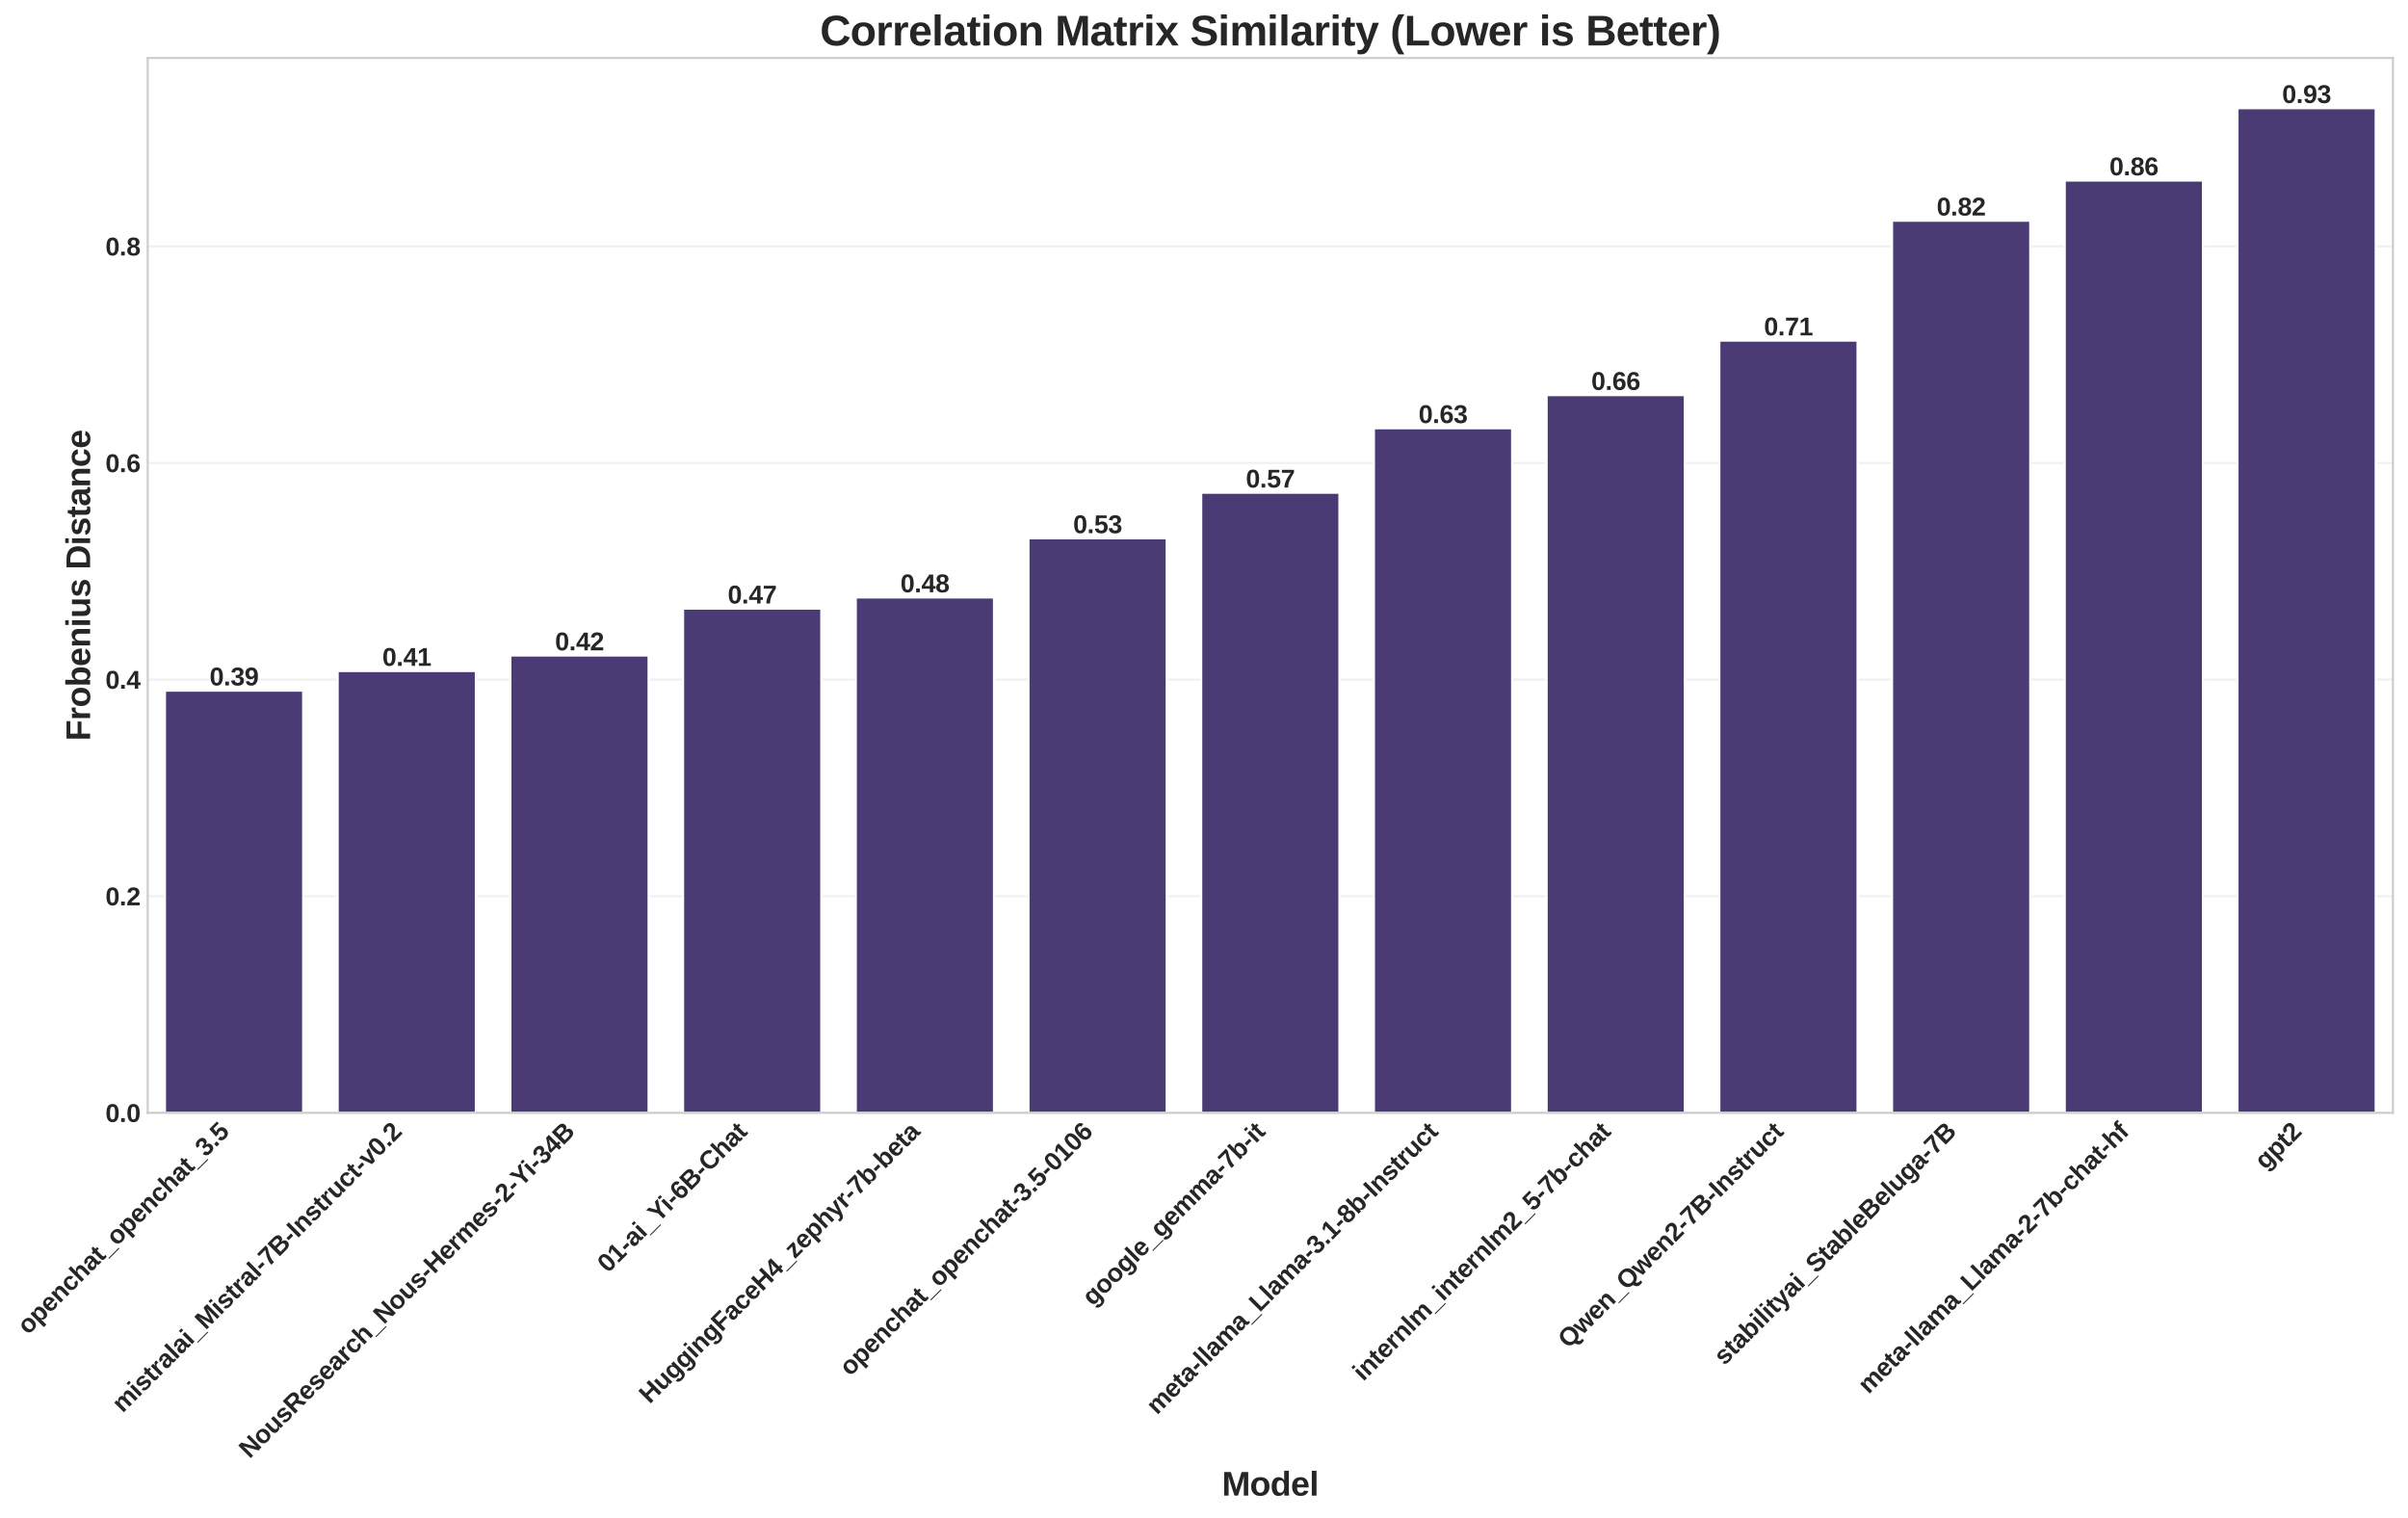 <?xml version="1.0" encoding="utf-8" standalone="no"?>
<!DOCTYPE svg PUBLIC "-//W3C//DTD SVG 1.1//EN"
  "http://www.w3.org/Graphics/SVG/1.1/DTD/svg11.dtd">
<svg xmlns:xlink="http://www.w3.org/1999/xlink" width="1149.865pt" height="724.703pt" viewBox="0 0 1149.865 724.703" xmlns="http://www.w3.org/2000/svg" version="1.1">
 <defs>
  <style type="text/css">*{stroke-linejoin: round; stroke-linecap: butt}</style>
 </defs>
 <g id="figure_1">
  <g id="patch_1">
   <path d="M 0 724.703 
L 1149.865 724.703 
L 1149.865 0 
L 0 0 
z
" style="fill: #ffffff"/>
  </g>
  <g id="axes_1">
   <g id="patch_2">
    <path d="M 70.529 531.414 
L 1142.665 531.414 
L 1142.665 27.694 
L 70.529 27.694 
z
" style="fill: #ffffff"/>
   </g>
   <g id="matplotlib.axis_1">
    <g id="xtick_1">
     <g id="text_1">
      <!-- openchat_openchat_3.5 -->
      <g style="fill: #262626" transform="translate(13.349 637.718) rotate(-45) scale(0.12 -0.12)">
       <defs>
        <path id="LiberationSans-Bold-6f" d="M 3659 1694 
Q 3659 872 3203 404 
Q 2747 -63 1941 -63 
Q 1150 -63 700 406 
Q 250 875 250 1694 
Q 250 2509 700 2976 
Q 1150 3444 1959 3444 
Q 2788 3444 3223 2992 
Q 3659 2541 3659 1694 
z
M 2741 1694 
Q 2741 2297 2544 2569 
Q 2347 2841 1972 2841 
Q 1172 2841 1172 1694 
Q 1172 1128 1367 833 
Q 1563 538 1931 538 
Q 2741 538 2741 1694 
z
" transform="scale(0.016)"/>
        <path id="LiberationSans-Bold-70" d="M 3647 1706 
Q 3647 859 3308 398 
Q 2969 -63 2350 -63 
Q 1994 -63 1730 92 
Q 1466 247 1325 538 
L 1306 538 
Q 1325 444 1325 -31 
L 1325 -1328 
L 447 -1328 
L 447 2603 
Q 447 3081 422 3381 
L 1275 3381 
Q 1291 3325 1302 3159 
Q 1313 2994 1313 2831 
L 1325 2831 
Q 1622 3453 2406 3453 
Q 2997 3453 3322 2998 
Q 3647 2544 3647 1706 
z
M 2731 1706 
Q 2731 2844 2034 2844 
Q 1684 2844 1498 2537 
Q 1313 2231 1313 1681 
Q 1313 1134 1498 836 
Q 1684 538 2028 538 
Q 2731 538 2731 1706 
z
" transform="scale(0.016)"/>
        <path id="LiberationSans-Bold-65" d="M 1831 -63 
Q 1069 -63 659 389 
Q 250 841 250 1706 
Q 250 2544 665 2994 
Q 1081 3444 1844 3444 
Q 2572 3444 2956 2961 
Q 3341 2478 3341 1547 
L 3341 1522 
L 1172 1522 
Q 1172 1028 1355 776 
Q 1538 525 1875 525 
Q 2341 525 2463 928 
L 3291 856 
Q 2931 -63 1831 -63 
z
M 1831 2891 
Q 1522 2891 1355 2675 
Q 1188 2459 1178 2072 
L 2491 2072 
Q 2466 2481 2294 2686 
Q 2122 2891 1831 2891 
z
" transform="scale(0.016)"/>
        <path id="LiberationSans-Bold-6e" d="M 2638 0 
L 2638 1897 
Q 2638 2788 2034 2788 
Q 1716 2788 1520 2514 
Q 1325 2241 1325 1813 
L 1325 0 
L 447 0 
L 447 2625 
Q 447 2897 439 3070 
Q 431 3244 422 3381 
L 1259 3381 
Q 1269 3322 1284 3064 
Q 1300 2806 1300 2709 
L 1313 2709 
Q 1491 3097 1759 3272 
Q 2028 3447 2400 3447 
Q 2938 3447 3225 3115 
Q 3513 2784 3513 2147 
L 3513 0 
L 2638 0 
z
" transform="scale(0.016)"/>
        <path id="LiberationSans-Bold-63" d="M 1856 -63 
Q 1088 -63 669 395 
Q 250 853 250 1672 
Q 250 2509 672 2976 
Q 1094 3444 1869 3444 
Q 2466 3444 2856 3144 
Q 3247 2844 3347 2316 
L 2463 2272 
Q 2425 2531 2275 2686 
Q 2125 2841 1850 2841 
Q 1172 2841 1172 1706 
Q 1172 538 1863 538 
Q 2113 538 2281 695 
Q 2450 853 2491 1166 
L 3372 1125 
Q 3325 778 3123 506 
Q 2922 234 2594 85 
Q 2266 -63 1856 -63 
z
" transform="scale(0.016)"/>
        <path id="LiberationSans-Bold-68" d="M 1313 2706 
Q 1491 3094 1759 3269 
Q 2028 3444 2400 3444 
Q 2938 3444 3225 3112 
Q 3513 2781 3513 2144 
L 3513 0 
L 2638 0 
L 2638 1894 
Q 2638 2784 2034 2784 
Q 1716 2784 1520 2511 
Q 1325 2238 1325 1809 
L 1325 0 
L 447 0 
L 447 4638 
L 1325 4638 
L 1325 3372 
Q 1325 3031 1300 2706 
L 1313 2706 
z
" transform="scale(0.016)"/>
        <path id="LiberationSans-Bold-61" d="M 1228 -63 
Q 738 -63 463 204 
Q 188 472 188 956 
Q 188 1481 530 1756 
Q 872 2031 1522 2038 
L 2250 2050 
L 2250 2222 
Q 2250 2553 2134 2714 
Q 2019 2875 1756 2875 
Q 1513 2875 1398 2764 
Q 1284 2653 1256 2397 
L 341 2441 
Q 425 2934 792 3189 
Q 1159 3444 1794 3444 
Q 2434 3444 2781 3128 
Q 3128 2813 3128 2231 
L 3128 1000 
Q 3128 716 3192 608 
Q 3256 500 3406 500 
Q 3506 500 3600 519 
L 3600 44 
Q 3522 25 3459 9 
Q 3397 -6 3334 -15 
Q 3272 -25 3201 -31 
Q 3131 -38 3038 -38 
Q 2706 -38 2548 125 
Q 2391 288 2359 603 
L 2341 603 
Q 1972 -63 1228 -63 
z
M 2250 1566 
L 1800 1559 
Q 1494 1547 1366 1492 
Q 1238 1438 1170 1325 
Q 1103 1213 1103 1025 
Q 1103 784 1214 667 
Q 1325 550 1509 550 
Q 1716 550 1886 662 
Q 2056 775 2153 973 
Q 2250 1172 2250 1394 
L 2250 1566 
z
" transform="scale(0.016)"/>
        <path id="LiberationSans-Bold-74" d="M 1313 -56 
Q 925 -56 715 155 
Q 506 366 506 794 
L 506 2788 
L 78 2788 
L 78 3381 
L 550 3381 
L 825 4175 
L 1375 4175 
L 1375 3381 
L 2016 3381 
L 2016 2788 
L 1375 2788 
L 1375 1031 
Q 1375 784 1469 667 
Q 1563 550 1759 550 
Q 1863 550 2053 594 
L 2053 50 
Q 1728 -56 1313 -56 
z
" transform="scale(0.016)"/>
        <path id="LiberationSans-Bold-5f" d="M -63 -781 
L -63 -538 
L 3616 -538 
L 3616 -781 
L -63 -781 
z
" transform="scale(0.016)"/>
        <path id="LiberationSans-Bold-33" d="M 3328 1222 
Q 3328 603 2922 265 
Q 2516 -72 1766 -72 
Q 1056 -72 637 254 
Q 219 581 147 1197 
L 1041 1275 
Q 1125 641 1763 641 
Q 2078 641 2253 797 
Q 2428 953 2428 1275 
Q 2428 1569 2215 1725 
Q 2003 1881 1584 1881 
L 1278 1881 
L 1278 2591 
L 1566 2591 
Q 1944 2591 2134 2745 
Q 2325 2900 2325 3188 
Q 2325 3459 2173 3614 
Q 2022 3769 1731 3769 
Q 1459 3769 1292 3619 
Q 1125 3469 1100 3194 
L 222 3256 
Q 291 3825 694 4147 
Q 1097 4469 1747 4469 
Q 2438 4469 2827 4158 
Q 3216 3847 3216 3297 
Q 3216 2884 2973 2618 
Q 2731 2353 2275 2266 
L 2275 2253 
Q 2781 2194 3054 1920 
Q 3328 1647 3328 1222 
z
" transform="scale(0.016)"/>
        <path id="LiberationSans-Bold-2e" d="M 434 0 
L 434 953 
L 1338 953 
L 1338 0 
L 434 0 
z
" transform="scale(0.016)"/>
        <path id="LiberationSans-Bold-35" d="M 3381 1466 
Q 3381 766 2945 351 
Q 2509 -63 1750 -63 
Q 1088 -63 689 235 
Q 291 534 197 1100 
L 1075 1172 
Q 1144 891 1319 762 
Q 1494 634 1759 634 
Q 2088 634 2283 843 
Q 2478 1053 2478 1447 
Q 2478 1794 2293 2001 
Q 2109 2209 1778 2209 
Q 1413 2209 1181 1925 
L 325 1925 
L 478 4403 
L 3125 4403 
L 3125 3750 
L 1275 3750 
L 1203 2638 
Q 1522 2919 2000 2919 
Q 2628 2919 3004 2528 
Q 3381 2138 3381 1466 
z
" transform="scale(0.016)"/>
       </defs>
       <use xlink:href="#LiberationSans-Bold-6f"/>
       <use xlink:href="#LiberationSans-Bold-70" transform="translate(61.084 0)"/>
       <use xlink:href="#LiberationSans-Bold-65" transform="translate(122.168 0)"/>
       <use xlink:href="#LiberationSans-Bold-6e" transform="translate(177.783 0)"/>
       <use xlink:href="#LiberationSans-Bold-63" transform="translate(238.867 0)"/>
       <use xlink:href="#LiberationSans-Bold-68" transform="translate(294.482 0)"/>
       <use xlink:href="#LiberationSans-Bold-61" transform="translate(355.566 0)"/>
       <use xlink:href="#LiberationSans-Bold-74" transform="translate(411.182 0)"/>
       <use xlink:href="#LiberationSans-Bold-5f" transform="translate(444.482 0)"/>
       <use xlink:href="#LiberationSans-Bold-6f" transform="translate(500.098 0)"/>
       <use xlink:href="#LiberationSans-Bold-70" transform="translate(561.182 0)"/>
       <use xlink:href="#LiberationSans-Bold-65" transform="translate(622.266 0)"/>
       <use xlink:href="#LiberationSans-Bold-6e" transform="translate(677.881 0)"/>
       <use xlink:href="#LiberationSans-Bold-63" transform="translate(738.965 0)"/>
       <use xlink:href="#LiberationSans-Bold-68" transform="translate(794.58 0)"/>
       <use xlink:href="#LiberationSans-Bold-61" transform="translate(855.664 0)"/>
       <use xlink:href="#LiberationSans-Bold-74" transform="translate(911.279 0)"/>
       <use xlink:href="#LiberationSans-Bold-5f" transform="translate(944.58 0)"/>
       <use xlink:href="#LiberationSans-Bold-33" transform="translate(1000.195 0)"/>
       <use xlink:href="#LiberationSans-Bold-2e" transform="translate(1055.811 0)"/>
       <use xlink:href="#LiberationSans-Bold-35" transform="translate(1083.594 0)"/>
      </g>
     </g>
    </g>
    <g id="xtick_2">
     <g id="text_2">
      <!-- mistralai_Mistral-7B-Instruct-v0.2 -->
      <g style="fill: #262626" transform="translate(58.56 674.979) rotate(-45) scale(0.12 -0.12)">
       <defs>
        <path id="LiberationSans-Bold-6d" d="M 2438 0 
L 2438 1897 
Q 2438 2788 1925 2788 
Q 1659 2788 1492 2516 
Q 1325 2244 1325 1813 
L 1325 0 
L 447 0 
L 447 2625 
Q 447 2897 439 3070 
Q 431 3244 422 3381 
L 1259 3381 
Q 1269 3322 1284 3064 
Q 1300 2806 1300 2709 
L 1313 2709 
Q 1475 3097 1717 3272 
Q 1959 3447 2297 3447 
Q 3072 3447 3238 2709 
L 3256 2709 
Q 3428 3103 3668 3275 
Q 3909 3447 4281 3447 
Q 4775 3447 5034 3111 
Q 5294 2775 5294 2147 
L 5294 0 
L 4422 0 
L 4422 1897 
Q 4422 2788 3909 2788 
Q 3653 2788 3489 2539 
Q 3325 2291 3309 1853 
L 3309 0 
L 2438 0 
z
" transform="scale(0.016)"/>
        <path id="LiberationSans-Bold-69" d="M 447 3991 
L 447 4638 
L 1325 4638 
L 1325 3991 
L 447 3991 
z
M 447 0 
L 447 3381 
L 1325 3381 
L 1325 0 
L 447 0 
z
" transform="scale(0.016)"/>
        <path id="LiberationSans-Bold-73" d="M 3297 988 
Q 3297 497 2895 217 
Q 2494 -63 1784 -63 
Q 1088 -63 717 157 
Q 347 378 225 844 
L 997 959 
Q 1063 719 1223 619 
Q 1384 519 1784 519 
Q 2153 519 2322 612 
Q 2491 706 2491 906 
Q 2491 1069 2355 1164 
Q 2219 1259 1894 1325 
Q 1150 1472 890 1598 
Q 631 1725 495 1926 
Q 359 2128 359 2422 
Q 359 2906 732 3176 
Q 1106 3447 1791 3447 
Q 2394 3447 2761 3212 
Q 3128 2978 3219 2534 
L 2441 2453 
Q 2403 2659 2256 2761 
Q 2109 2863 1791 2863 
Q 1478 2863 1322 2783 
Q 1166 2703 1166 2516 
Q 1166 2369 1286 2283 
Q 1406 2197 1691 2141 
Q 2088 2059 2395 1973 
Q 2703 1888 2889 1769 
Q 3075 1650 3186 1464 
Q 3297 1278 3297 988 
z
" transform="scale(0.016)"/>
        <path id="LiberationSans-Bold-72" d="M 447 0 
L 447 2588 
Q 447 2866 439 3052 
Q 431 3238 422 3381 
L 1259 3381 
Q 1269 3325 1284 3039 
Q 1300 2753 1300 2659 
L 1313 2659 
Q 1441 3016 1541 3161 
Q 1641 3306 1778 3376 
Q 1916 3447 2122 3447 
Q 2291 3447 2394 3400 
L 2394 2666 
Q 2181 2713 2019 2713 
Q 1691 2713 1508 2447 
Q 1325 2181 1325 1659 
L 1325 0 
L 447 0 
z
" transform="scale(0.016)"/>
        <path id="LiberationSans-Bold-6c" d="M 447 0 
L 447 4638 
L 1325 4638 
L 1325 0 
L 447 0 
z
" transform="scale(0.016)"/>
        <path id="LiberationSans-Bold-4d" d="M 4084 0 
L 4084 2669 
Q 4084 2759 4086 2850 
Q 4088 2941 4116 3628 
Q 3894 2788 3788 2456 
L 2994 0 
L 2338 0 
L 1544 2456 
L 1209 3628 
Q 1247 2903 1247 2669 
L 1247 0 
L 428 0 
L 428 4403 
L 1663 4403 
L 2450 1941 
L 2519 1703 
L 2669 1113 
L 2866 1819 
L 3675 4403 
L 4903 4403 
L 4903 0 
L 4084 0 
z
" transform="scale(0.016)"/>
        <path id="LiberationSans-Bold-2d" d="M 250 1278 
L 250 2041 
L 1875 2041 
L 1875 1278 
L 250 1278 
z
" transform="scale(0.016)"/>
        <path id="LiberationSans-Bold-37" d="M 3278 3706 
Q 2981 3238 2717 2797 
Q 2453 2356 2256 1911 
Q 2059 1466 1945 995 
Q 1831 525 1831 0 
L 916 0 
Q 916 550 1059 1064 
Q 1203 1578 1475 2111 
Q 1747 2644 2463 3681 
L 275 3681 
L 275 4403 
L 3278 4403 
L 3278 3706 
z
" transform="scale(0.016)"/>
        <path id="LiberationSans-Bold-42" d="M 4331 1256 
Q 4331 656 3881 328 
Q 3431 0 2631 0 
L 428 0 
L 428 4403 
L 2444 4403 
Q 3250 4403 3664 4123 
Q 4078 3844 4078 3297 
Q 4078 2922 3870 2664 
Q 3663 2406 3238 2316 
Q 3772 2253 4051 1979 
Q 4331 1706 4331 1256 
z
M 3150 3172 
Q 3150 3469 2961 3594 
Q 2772 3719 2400 3719 
L 1350 3719 
L 1350 2628 
L 2406 2628 
Q 2797 2628 2973 2764 
Q 3150 2900 3150 3172 
z
M 3406 1328 
Q 3406 1947 2519 1947 
L 1350 1947 
L 1350 684 
L 2553 684 
Q 2997 684 3201 845 
Q 3406 1006 3406 1328 
z
" transform="scale(0.016)"/>
        <path id="LiberationSans-Bold-49" d="M 428 0 
L 428 4403 
L 1350 4403 
L 1350 0 
L 428 0 
z
" transform="scale(0.016)"/>
        <path id="LiberationSans-Bold-75" d="M 1275 3381 
L 1275 1484 
Q 1275 594 1875 594 
Q 2194 594 2389 867 
Q 2584 1141 2584 1569 
L 2584 3381 
L 3463 3381 
L 3463 756 
Q 3463 325 3488 0 
L 2650 0 
Q 2613 450 2613 672 
L 2597 672 
Q 2422 288 2151 112 
Q 1881 -63 1509 -63 
Q 972 -63 684 267 
Q 397 597 397 1234 
L 397 3381 
L 1275 3381 
z
" transform="scale(0.016)"/>
        <path id="LiberationSans-Bold-76" d="M 2284 0 
L 1234 0 
L 25 3381 
L 953 3381 
L 1544 1491 
Q 1591 1334 1766 709 
Q 1797 838 1894 1159 
Q 1991 1481 2613 3381 
L 3531 3381 
L 2284 0 
z
" transform="scale(0.016)"/>
        <path id="LiberationSans-Bold-30" d="M 3297 2203 
Q 3297 1088 2914 512 
Q 2531 -63 1766 -63 
Q 253 -63 253 2203 
Q 253 2994 418 3494 
Q 584 3994 915 4231 
Q 1247 4469 1791 4469 
Q 2572 4469 2934 3903 
Q 3297 3338 3297 2203 
z
M 2416 2203 
Q 2416 2813 2356 3150 
Q 2297 3488 2165 3634 
Q 2034 3781 1784 3781 
Q 1519 3781 1383 3632 
Q 1247 3484 1189 3148 
Q 1131 2813 1131 2203 
Q 1131 1600 1192 1261 
Q 1253 922 1386 775 
Q 1519 628 1772 628 
Q 2022 628 2158 783 
Q 2294 938 2355 1278 
Q 2416 1619 2416 2203 
z
" transform="scale(0.016)"/>
        <path id="LiberationSans-Bold-32" d="M 222 0 
L 222 609 
Q 394 988 711 1347 
Q 1028 1706 1509 2097 
Q 1972 2472 2158 2715 
Q 2344 2959 2344 3194 
Q 2344 3769 1766 3769 
Q 1484 3769 1336 3617 
Q 1188 3466 1144 3163 
L 259 3213 
Q 334 3825 717 4147 
Q 1100 4469 1759 4469 
Q 2472 4469 2853 4144 
Q 3234 3819 3234 3231 
Q 3234 2922 3112 2672 
Q 2991 2422 2800 2211 
Q 2609 2000 2376 1815 
Q 2144 1631 1925 1456 
Q 1706 1281 1526 1103 
Q 1347 925 1259 722 
L 3303 722 
L 3303 0 
L 222 0 
z
" transform="scale(0.016)"/>
       </defs>
       <use xlink:href="#LiberationSans-Bold-6d"/>
       <use xlink:href="#LiberationSans-Bold-69" transform="translate(88.916 0)"/>
       <use xlink:href="#LiberationSans-Bold-73" transform="translate(116.699 0)"/>
       <use xlink:href="#LiberationSans-Bold-74" transform="translate(172.314 0)"/>
       <use xlink:href="#LiberationSans-Bold-72" transform="translate(205.615 0)"/>
       <use xlink:href="#LiberationSans-Bold-61" transform="translate(244.531 0)"/>
       <use xlink:href="#LiberationSans-Bold-6c" transform="translate(300.146 0)"/>
       <use xlink:href="#LiberationSans-Bold-61" transform="translate(327.93 0)"/>
       <use xlink:href="#LiberationSans-Bold-69" transform="translate(383.545 0)"/>
       <use xlink:href="#LiberationSans-Bold-5f" transform="translate(411.328 0)"/>
       <use xlink:href="#LiberationSans-Bold-4d" transform="translate(466.943 0)"/>
       <use xlink:href="#LiberationSans-Bold-69" transform="translate(550.244 0)"/>
       <use xlink:href="#LiberationSans-Bold-73" transform="translate(578.027 0)"/>
       <use xlink:href="#LiberationSans-Bold-74" transform="translate(633.643 0)"/>
       <use xlink:href="#LiberationSans-Bold-72" transform="translate(666.943 0)"/>
       <use xlink:href="#LiberationSans-Bold-61" transform="translate(705.859 0)"/>
       <use xlink:href="#LiberationSans-Bold-6c" transform="translate(761.475 0)"/>
       <use xlink:href="#LiberationSans-Bold-2d" transform="translate(789.258 0)"/>
       <use xlink:href="#LiberationSans-Bold-37" transform="translate(822.559 0)"/>
       <use xlink:href="#LiberationSans-Bold-42" transform="translate(878.174 0)"/>
       <use xlink:href="#LiberationSans-Bold-2d" transform="translate(950.391 0)"/>
       <use xlink:href="#LiberationSans-Bold-49" transform="translate(983.691 0)"/>
       <use xlink:href="#LiberationSans-Bold-6e" transform="translate(1011.475 0)"/>
       <use xlink:href="#LiberationSans-Bold-73" transform="translate(1072.559 0)"/>
       <use xlink:href="#LiberationSans-Bold-74" transform="translate(1128.174 0)"/>
       <use xlink:href="#LiberationSans-Bold-72" transform="translate(1161.475 0)"/>
       <use xlink:href="#LiberationSans-Bold-75" transform="translate(1200.391 0)"/>
       <use xlink:href="#LiberationSans-Bold-63" transform="translate(1261.475 0)"/>
       <use xlink:href="#LiberationSans-Bold-74" transform="translate(1317.09 0)"/>
       <use xlink:href="#LiberationSans-Bold-2d" transform="translate(1350.391 0)"/>
       <use xlink:href="#LiberationSans-Bold-76" transform="translate(1383.691 0)"/>
       <use xlink:href="#LiberationSans-Bold-30" transform="translate(1439.307 0)"/>
       <use xlink:href="#LiberationSans-Bold-2e" transform="translate(1494.922 0)"/>
       <use xlink:href="#LiberationSans-Bold-32" transform="translate(1522.705 0)"/>
      </g>
     </g>
    </g>
    <g id="xtick_3">
     <g id="text_3">
      <!-- NousResearch_Nous-Hermes-2-Yi-34B -->
      <g style="fill: #262626" transform="translate(119.184 696.828) rotate(-45) scale(0.12 -0.12)">
       <defs>
        <path id="LiberationSans-Bold-4e" d="M 3109 0 
L 1191 3391 
Q 1247 2897 1247 2597 
L 1247 0 
L 428 0 
L 428 4403 
L 1481 4403 
L 3428 984 
Q 3372 1456 3372 1844 
L 3372 4403 
L 4191 4403 
L 4191 0 
L 3109 0 
z
" transform="scale(0.016)"/>
        <path id="LiberationSans-Bold-52" d="M 3453 0 
L 2431 1672 
L 1350 1672 
L 1350 0 
L 428 0 
L 428 4403 
L 2628 4403 
Q 3416 4403 3844 4064 
Q 4272 3725 4272 3091 
Q 4272 2628 4009 2292 
Q 3747 1956 3300 1850 
L 4491 0 
L 3453 0 
z
M 3344 3053 
Q 3344 3688 2531 3688 
L 1350 3688 
L 1350 2388 
L 2556 2388 
Q 2944 2388 3144 2563 
Q 3344 2738 3344 3053 
z
" transform="scale(0.016)"/>
        <path id="LiberationSans-Bold-48" d="M 3269 0 
L 3269 1888 
L 1350 1888 
L 1350 0 
L 428 0 
L 428 4403 
L 1350 4403 
L 1350 2650 
L 3269 2650 
L 3269 4403 
L 4191 4403 
L 4191 0 
L 3269 0 
z
" transform="scale(0.016)"/>
        <path id="LiberationSans-Bold-59" d="M 2597 1806 
L 2597 0 
L 1678 0 
L 1678 1806 
L 109 4403 
L 1075 4403 
L 2131 2541 
L 3200 4403 
L 4166 4403 
L 2597 1806 
z
" transform="scale(0.016)"/>
        <path id="LiberationSans-Bold-34" d="M 2938 897 
L 2938 0 
L 2100 0 
L 2100 897 
L 97 897 
L 97 1556 
L 1956 4403 
L 2938 4403 
L 2938 1550 
L 3525 1550 
L 3525 897 
L 2938 897 
z
M 2100 2991 
Q 2100 3159 2111 3356 
Q 2122 3553 2128 3609 
Q 2047 3434 1834 3103 
L 813 1550 
L 2100 1550 
L 2100 2991 
z
" transform="scale(0.016)"/>
       </defs>
       <use xlink:href="#LiberationSans-Bold-4e"/>
       <use xlink:href="#LiberationSans-Bold-6f" transform="translate(72.217 0)"/>
       <use xlink:href="#LiberationSans-Bold-75" transform="translate(133.301 0)"/>
       <use xlink:href="#LiberationSans-Bold-73" transform="translate(194.385 0)"/>
       <use xlink:href="#LiberationSans-Bold-52" transform="translate(250 0)"/>
       <use xlink:href="#LiberationSans-Bold-65" transform="translate(322.217 0)"/>
       <use xlink:href="#LiberationSans-Bold-73" transform="translate(377.832 0)"/>
       <use xlink:href="#LiberationSans-Bold-65" transform="translate(433.447 0)"/>
       <use xlink:href="#LiberationSans-Bold-61" transform="translate(489.062 0)"/>
       <use xlink:href="#LiberationSans-Bold-72" transform="translate(544.678 0)"/>
       <use xlink:href="#LiberationSans-Bold-63" transform="translate(583.594 0)"/>
       <use xlink:href="#LiberationSans-Bold-68" transform="translate(639.209 0)"/>
       <use xlink:href="#LiberationSans-Bold-5f" transform="translate(700.293 0)"/>
       <use xlink:href="#LiberationSans-Bold-4e" transform="translate(755.908 0)"/>
       <use xlink:href="#LiberationSans-Bold-6f" transform="translate(828.125 0)"/>
       <use xlink:href="#LiberationSans-Bold-75" transform="translate(889.209 0)"/>
       <use xlink:href="#LiberationSans-Bold-73" transform="translate(950.293 0)"/>
       <use xlink:href="#LiberationSans-Bold-2d" transform="translate(1005.908 0)"/>
       <use xlink:href="#LiberationSans-Bold-48" transform="translate(1039.209 0)"/>
       <use xlink:href="#LiberationSans-Bold-65" transform="translate(1111.426 0)"/>
       <use xlink:href="#LiberationSans-Bold-72" transform="translate(1167.041 0)"/>
       <use xlink:href="#LiberationSans-Bold-6d" transform="translate(1205.957 0)"/>
       <use xlink:href="#LiberationSans-Bold-65" transform="translate(1294.873 0)"/>
       <use xlink:href="#LiberationSans-Bold-73" transform="translate(1350.488 0)"/>
       <use xlink:href="#LiberationSans-Bold-2d" transform="translate(1406.104 0)"/>
       <use xlink:href="#LiberationSans-Bold-32" transform="translate(1439.404 0)"/>
       <use xlink:href="#LiberationSans-Bold-2d" transform="translate(1495.02 0)"/>
       <use xlink:href="#LiberationSans-Bold-59" transform="translate(1528.32 0)"/>
       <use xlink:href="#LiberationSans-Bold-69" transform="translate(1591.27 0)"/>
       <use xlink:href="#LiberationSans-Bold-2d" transform="translate(1619.053 0)"/>
       <use xlink:href="#LiberationSans-Bold-33" transform="translate(1652.354 0)"/>
       <use xlink:href="#LiberationSans-Bold-34" transform="translate(1707.969 0)"/>
       <use xlink:href="#LiberationSans-Bold-42" transform="translate(1763.584 0)"/>
      </g>
     </g>
    </g>
    <g id="xtick_4">
     <g id="text_4">
      <!-- 01-ai_Yi-6B-Chat -->
      <g style="fill: #262626" transform="translate(290.313 608.171) rotate(-45) scale(0.12 -0.12)">
       <defs>
        <path id="LiberationSans-Bold-31" d="M 403 0 
L 403 653 
L 1494 653 
L 1494 3656 
L 438 2997 
L 438 3688 
L 1541 4403 
L 2372 4403 
L 2372 653 
L 3381 653 
L 3381 0 
L 403 0 
z
" transform="scale(0.016)"/>
        <path id="LiberationSans-Bold-36" d="M 3328 1441 
Q 3328 738 2934 337 
Q 2541 -63 1847 -63 
Q 1069 -63 651 482 
Q 234 1028 234 2100 
Q 234 3278 657 3873 
Q 1081 4469 1869 4469 
Q 2428 4469 2751 4222 
Q 3075 3975 3209 3456 
L 2381 3341 
Q 2263 3775 1850 3775 
Q 1497 3775 1295 3422 
Q 1094 3069 1094 2350 
Q 1234 2584 1484 2709 
Q 1734 2834 2050 2834 
Q 2641 2834 2984 2459 
Q 3328 2084 3328 1441 
z
M 2447 1416 
Q 2447 1791 2273 1989 
Q 2100 2188 1797 2188 
Q 1506 2188 1331 2002 
Q 1156 1816 1156 1509 
Q 1156 1125 1339 873 
Q 1522 622 1819 622 
Q 2116 622 2281 833 
Q 2447 1044 2447 1416 
z
" transform="scale(0.016)"/>
        <path id="LiberationSans-Bold-43" d="M 2484 663 
Q 3319 663 3644 1500 
L 4447 1197 
Q 4188 559 3686 248 
Q 3184 -63 2484 -63 
Q 1422 -63 842 539 
Q 263 1141 263 2222 
Q 263 3306 822 3887 
Q 1381 4469 2444 4469 
Q 3219 4469 3706 4158 
Q 4194 3847 4391 3244 
L 3578 3022 
Q 3475 3353 3173 3548 
Q 2872 3744 2463 3744 
Q 1838 3744 1514 3356 
Q 1191 2969 1191 2222 
Q 1191 1463 1523 1063 
Q 1856 663 2484 663 
z
" transform="scale(0.016)"/>
       </defs>
       <use xlink:href="#LiberationSans-Bold-30"/>
       <use xlink:href="#LiberationSans-Bold-31" transform="translate(55.615 0)"/>
       <use xlink:href="#LiberationSans-Bold-2d" transform="translate(111.23 0)"/>
       <use xlink:href="#LiberationSans-Bold-61" transform="translate(144.531 0)"/>
       <use xlink:href="#LiberationSans-Bold-69" transform="translate(200.146 0)"/>
       <use xlink:href="#LiberationSans-Bold-5f" transform="translate(227.93 0)"/>
       <use xlink:href="#LiberationSans-Bold-59" transform="translate(283.545 0)"/>
       <use xlink:href="#LiberationSans-Bold-69" transform="translate(346.494 0)"/>
       <use xlink:href="#LiberationSans-Bold-2d" transform="translate(374.277 0)"/>
       <use xlink:href="#LiberationSans-Bold-36" transform="translate(407.578 0)"/>
       <use xlink:href="#LiberationSans-Bold-42" transform="translate(463.193 0)"/>
       <use xlink:href="#LiberationSans-Bold-2d" transform="translate(535.41 0)"/>
       <use xlink:href="#LiberationSans-Bold-43" transform="translate(568.711 0)"/>
       <use xlink:href="#LiberationSans-Bold-68" transform="translate(640.928 0)"/>
       <use xlink:href="#LiberationSans-Bold-61" transform="translate(702.012 0)"/>
       <use xlink:href="#LiberationSans-Bold-74" transform="translate(757.627 0)"/>
      </g>
     </g>
    </g>
    <g id="xtick_5">
     <g id="text_5">
      <!-- HuggingFaceH4_zephyr-7b-beta -->
      <g style="fill: #262626" transform="translate(310.208 670.71) rotate(-45) scale(0.12 -0.12)">
       <defs>
        <path id="LiberationSans-Bold-67" d="M 1863 -1356 
Q 1244 -1356 867 -1120 
Q 491 -884 403 -447 
L 1281 -344 
Q 1328 -547 1483 -662 
Q 1638 -778 1888 -778 
Q 2253 -778 2422 -553 
Q 2591 -328 2591 116 
L 2591 294 
L 2597 628 
L 2591 628 
Q 2300 6 1503 6 
Q 913 6 588 450 
Q 263 894 263 1719 
Q 263 2547 597 2997 
Q 931 3447 1569 3447 
Q 2306 3447 2591 2838 
L 2606 2838 
Q 2606 2947 2620 3134 
Q 2634 3322 2650 3381 
L 3481 3381 
Q 3463 3044 3463 2600 
L 3463 103 
Q 3463 -619 3053 -987 
Q 2644 -1356 1863 -1356 
z
M 2597 1738 
Q 2597 2259 2411 2551 
Q 2225 2844 1881 2844 
Q 1178 2844 1178 1719 
Q 1178 616 1875 616 
Q 2225 616 2411 908 
Q 2597 1200 2597 1738 
z
" transform="scale(0.016)"/>
        <path id="LiberationSans-Bold-46" d="M 1350 3691 
L 1350 2328 
L 3603 2328 
L 3603 1616 
L 1350 1616 
L 1350 0 
L 428 0 
L 428 4403 
L 3675 4403 
L 3675 3691 
L 1350 3691 
z
" transform="scale(0.016)"/>
        <path id="LiberationSans-Bold-7a" d="M 256 0 
L 256 622 
L 1847 2747 
L 384 2747 
L 384 3381 
L 2816 3381 
L 2816 2753 
L 1234 641 
L 2969 641 
L 2969 0 
L 256 0 
z
" transform="scale(0.016)"/>
        <path id="LiberationSans-Bold-79" d="M 884 -1328 
Q 569 -1328 331 -1288 
L 331 -663 
Q 497 -688 634 -688 
Q 822 -688 945 -628 
Q 1069 -569 1167 -431 
Q 1266 -294 1388 34 
L 50 3381 
L 978 3381 
L 1509 1797 
Q 1634 1456 1825 753 
L 1903 1050 
L 2106 1784 
L 2606 3381 
L 3525 3381 
L 2188 -178 
Q 1919 -828 1630 -1078 
Q 1341 -1328 884 -1328 
z
" transform="scale(0.016)"/>
        <path id="LiberationSans-Bold-62" d="M 3647 1703 
Q 3647 866 3311 401 
Q 2975 -63 2350 -63 
Q 1991 -63 1728 93 
Q 1466 250 1325 544 
L 1319 544 
Q 1319 434 1305 243 
Q 1291 53 1275 0 
L 422 0 
Q 447 291 447 772 
L 447 4638 
L 1325 4638 
L 1325 3344 
L 1313 2794 
L 1325 2794 
Q 1622 3444 2406 3444 
Q 3006 3444 3326 2989 
Q 3647 2534 3647 1703 
z
M 2731 1703 
Q 2731 2278 2562 2556 
Q 2394 2834 2041 2834 
Q 1684 2834 1498 2536 
Q 1313 2238 1313 1675 
Q 1313 1138 1495 838 
Q 1678 538 2034 538 
Q 2731 538 2731 1703 
z
" transform="scale(0.016)"/>
       </defs>
       <use xlink:href="#LiberationSans-Bold-48"/>
       <use xlink:href="#LiberationSans-Bold-75" transform="translate(72.217 0)"/>
       <use xlink:href="#LiberationSans-Bold-67" transform="translate(133.301 0)"/>
       <use xlink:href="#LiberationSans-Bold-67" transform="translate(194.385 0)"/>
       <use xlink:href="#LiberationSans-Bold-69" transform="translate(255.469 0)"/>
       <use xlink:href="#LiberationSans-Bold-6e" transform="translate(283.252 0)"/>
       <use xlink:href="#LiberationSans-Bold-67" transform="translate(344.336 0)"/>
       <use xlink:href="#LiberationSans-Bold-46" transform="translate(405.42 0)"/>
       <use xlink:href="#LiberationSans-Bold-61" transform="translate(466.504 0)"/>
       <use xlink:href="#LiberationSans-Bold-63" transform="translate(522.119 0)"/>
       <use xlink:href="#LiberationSans-Bold-65" transform="translate(577.734 0)"/>
       <use xlink:href="#LiberationSans-Bold-48" transform="translate(633.35 0)"/>
       <use xlink:href="#LiberationSans-Bold-34" transform="translate(705.566 0)"/>
       <use xlink:href="#LiberationSans-Bold-5f" transform="translate(761.182 0)"/>
       <use xlink:href="#LiberationSans-Bold-7a" transform="translate(816.797 0)"/>
       <use xlink:href="#LiberationSans-Bold-65" transform="translate(866.797 0)"/>
       <use xlink:href="#LiberationSans-Bold-70" transform="translate(922.412 0)"/>
       <use xlink:href="#LiberationSans-Bold-68" transform="translate(983.496 0)"/>
       <use xlink:href="#LiberationSans-Bold-79" transform="translate(1044.58 0)"/>
       <use xlink:href="#LiberationSans-Bold-72" transform="translate(1100.195 0)"/>
       <use xlink:href="#LiberationSans-Bold-2d" transform="translate(1139.111 0)"/>
       <use xlink:href="#LiberationSans-Bold-37" transform="translate(1172.412 0)"/>
       <use xlink:href="#LiberationSans-Bold-62" transform="translate(1228.027 0)"/>
       <use xlink:href="#LiberationSans-Bold-2d" transform="translate(1289.111 0)"/>
       <use xlink:href="#LiberationSans-Bold-62" transform="translate(1322.412 0)"/>
       <use xlink:href="#LiberationSans-Bold-65" transform="translate(1383.496 0)"/>
       <use xlink:href="#LiberationSans-Bold-74" transform="translate(1439.111 0)"/>
       <use xlink:href="#LiberationSans-Bold-61" transform="translate(1472.412 0)"/>
      </g>
     </g>
    </g>
    <g id="xtick_6">
     <g id="text_6">
      <!-- openchat_openchat-3.5-0106 -->
      <g style="fill: #262626" transform="translate(405.903 657.525) rotate(-45) scale(0.12 -0.12)">
       <use xlink:href="#LiberationSans-Bold-6f"/>
       <use xlink:href="#LiberationSans-Bold-70" transform="translate(61.084 0)"/>
       <use xlink:href="#LiberationSans-Bold-65" transform="translate(122.168 0)"/>
       <use xlink:href="#LiberationSans-Bold-6e" transform="translate(177.783 0)"/>
       <use xlink:href="#LiberationSans-Bold-63" transform="translate(238.867 0)"/>
       <use xlink:href="#LiberationSans-Bold-68" transform="translate(294.482 0)"/>
       <use xlink:href="#LiberationSans-Bold-61" transform="translate(355.566 0)"/>
       <use xlink:href="#LiberationSans-Bold-74" transform="translate(411.182 0)"/>
       <use xlink:href="#LiberationSans-Bold-5f" transform="translate(444.482 0)"/>
       <use xlink:href="#LiberationSans-Bold-6f" transform="translate(500.098 0)"/>
       <use xlink:href="#LiberationSans-Bold-70" transform="translate(561.182 0)"/>
       <use xlink:href="#LiberationSans-Bold-65" transform="translate(622.266 0)"/>
       <use xlink:href="#LiberationSans-Bold-6e" transform="translate(677.881 0)"/>
       <use xlink:href="#LiberationSans-Bold-63" transform="translate(738.965 0)"/>
       <use xlink:href="#LiberationSans-Bold-68" transform="translate(794.58 0)"/>
       <use xlink:href="#LiberationSans-Bold-61" transform="translate(855.664 0)"/>
       <use xlink:href="#LiberationSans-Bold-74" transform="translate(911.279 0)"/>
       <use xlink:href="#LiberationSans-Bold-2d" transform="translate(944.58 0)"/>
       <use xlink:href="#LiberationSans-Bold-33" transform="translate(977.881 0)"/>
       <use xlink:href="#LiberationSans-Bold-2e" transform="translate(1033.496 0)"/>
       <use xlink:href="#LiberationSans-Bold-35" transform="translate(1061.279 0)"/>
       <use xlink:href="#LiberationSans-Bold-2d" transform="translate(1116.895 0)"/>
       <use xlink:href="#LiberationSans-Bold-30" transform="translate(1150.195 0)"/>
       <use xlink:href="#LiberationSans-Bold-31" transform="translate(1205.811 0)"/>
       <use xlink:href="#LiberationSans-Bold-30" transform="translate(1261.426 0)"/>
       <use xlink:href="#LiberationSans-Bold-36" transform="translate(1317.041 0)"/>
      </g>
     </g>
    </g>
    <g id="xtick_7">
     <g id="text_7">
      <!-- google_gemma-7b-it -->
      <g style="fill: #262626" transform="translate(521.829 624.033) rotate(-45) scale(0.12 -0.12)">
       <use xlink:href="#LiberationSans-Bold-67"/>
       <use xlink:href="#LiberationSans-Bold-6f" transform="translate(61.084 0)"/>
       <use xlink:href="#LiberationSans-Bold-6f" transform="translate(122.168 0)"/>
       <use xlink:href="#LiberationSans-Bold-67" transform="translate(183.252 0)"/>
       <use xlink:href="#LiberationSans-Bold-6c" transform="translate(244.336 0)"/>
       <use xlink:href="#LiberationSans-Bold-65" transform="translate(272.119 0)"/>
       <use xlink:href="#LiberationSans-Bold-5f" transform="translate(327.734 0)"/>
       <use xlink:href="#LiberationSans-Bold-67" transform="translate(383.35 0)"/>
       <use xlink:href="#LiberationSans-Bold-65" transform="translate(444.434 0)"/>
       <use xlink:href="#LiberationSans-Bold-6d" transform="translate(500.049 0)"/>
       <use xlink:href="#LiberationSans-Bold-6d" transform="translate(588.965 0)"/>
       <use xlink:href="#LiberationSans-Bold-61" transform="translate(677.881 0)"/>
       <use xlink:href="#LiberationSans-Bold-2d" transform="translate(733.496 0)"/>
       <use xlink:href="#LiberationSans-Bold-37" transform="translate(766.797 0)"/>
       <use xlink:href="#LiberationSans-Bold-62" transform="translate(822.412 0)"/>
       <use xlink:href="#LiberationSans-Bold-2d" transform="translate(883.496 0)"/>
       <use xlink:href="#LiberationSans-Bold-69" transform="translate(916.797 0)"/>
       <use xlink:href="#LiberationSans-Bold-74" transform="translate(944.58 0)"/>
      </g>
     </g>
    </g>
    <g id="xtick_8">
     <g id="text_8">
      <!-- meta-llama_Llama-3.1-8b-Instruct -->
      <g style="fill: #262626" transform="translate(552.452 675.919) rotate(-45) scale(0.12 -0.12)">
       <defs>
        <path id="LiberationSans-Bold-4c" d="M 428 0 
L 428 4403 
L 1350 4403 
L 1350 713 
L 3713 713 
L 3713 0 
L 428 0 
z
" transform="scale(0.016)"/>
        <path id="LiberationSans-Bold-38" d="M 3363 1241 
Q 3363 622 2953 279 
Q 2544 -63 1784 -63 
Q 1031 -63 617 278 
Q 203 619 203 1234 
Q 203 1656 447 1945 
Q 691 2234 1100 2303 
L 1100 2316 
Q 744 2394 525 2669 
Q 306 2944 306 3303 
Q 306 3844 689 4156 
Q 1072 4469 1772 4469 
Q 2488 4469 2870 4164 
Q 3253 3859 3253 3297 
Q 3253 2938 3036 2666 
Q 2819 2394 2453 2322 
L 2453 2309 
Q 2878 2241 3120 1961 
Q 3363 1681 3363 1241 
z
M 2350 3250 
Q 2350 3563 2206 3708 
Q 2063 3853 1772 3853 
Q 1203 3853 1203 3250 
Q 1203 2619 1778 2619 
Q 2066 2619 2208 2766 
Q 2350 2913 2350 3250 
z
M 2453 1313 
Q 2453 2003 1766 2003 
Q 1447 2003 1276 1822 
Q 1106 1641 1106 1300 
Q 1106 913 1275 734 
Q 1444 556 1791 556 
Q 2131 556 2292 734 
Q 2453 913 2453 1313 
z
" transform="scale(0.016)"/>
       </defs>
       <use xlink:href="#LiberationSans-Bold-6d"/>
       <use xlink:href="#LiberationSans-Bold-65" transform="translate(88.916 0)"/>
       <use xlink:href="#LiberationSans-Bold-74" transform="translate(144.531 0)"/>
       <use xlink:href="#LiberationSans-Bold-61" transform="translate(177.832 0)"/>
       <use xlink:href="#LiberationSans-Bold-2d" transform="translate(233.447 0)"/>
       <use xlink:href="#LiberationSans-Bold-6c" transform="translate(266.748 0)"/>
       <use xlink:href="#LiberationSans-Bold-6c" transform="translate(294.531 0)"/>
       <use xlink:href="#LiberationSans-Bold-61" transform="translate(322.314 0)"/>
       <use xlink:href="#LiberationSans-Bold-6d" transform="translate(377.93 0)"/>
       <use xlink:href="#LiberationSans-Bold-61" transform="translate(466.846 0)"/>
       <use xlink:href="#LiberationSans-Bold-5f" transform="translate(522.461 0)"/>
       <use xlink:href="#LiberationSans-Bold-4c" transform="translate(578.076 0)"/>
       <use xlink:href="#LiberationSans-Bold-6c" transform="translate(639.16 0)"/>
       <use xlink:href="#LiberationSans-Bold-61" transform="translate(666.943 0)"/>
       <use xlink:href="#LiberationSans-Bold-6d" transform="translate(722.559 0)"/>
       <use xlink:href="#LiberationSans-Bold-61" transform="translate(811.475 0)"/>
       <use xlink:href="#LiberationSans-Bold-2d" transform="translate(867.09 0)"/>
       <use xlink:href="#LiberationSans-Bold-33" transform="translate(900.391 0)"/>
       <use xlink:href="#LiberationSans-Bold-2e" transform="translate(956.006 0)"/>
       <use xlink:href="#LiberationSans-Bold-31" transform="translate(983.789 0)"/>
       <use xlink:href="#LiberationSans-Bold-2d" transform="translate(1039.404 0)"/>
       <use xlink:href="#LiberationSans-Bold-38" transform="translate(1072.705 0)"/>
       <use xlink:href="#LiberationSans-Bold-62" transform="translate(1128.32 0)"/>
       <use xlink:href="#LiberationSans-Bold-2d" transform="translate(1189.404 0)"/>
       <use xlink:href="#LiberationSans-Bold-49" transform="translate(1222.705 0)"/>
       <use xlink:href="#LiberationSans-Bold-6e" transform="translate(1250.488 0)"/>
       <use xlink:href="#LiberationSans-Bold-73" transform="translate(1311.572 0)"/>
       <use xlink:href="#LiberationSans-Bold-74" transform="translate(1367.188 0)"/>
       <use xlink:href="#LiberationSans-Bold-72" transform="translate(1400.488 0)"/>
       <use xlink:href="#LiberationSans-Bold-75" transform="translate(1439.404 0)"/>
       <use xlink:href="#LiberationSans-Bold-63" transform="translate(1500.488 0)"/>
       <use xlink:href="#LiberationSans-Bold-74" transform="translate(1556.104 0)"/>
      </g>
     </g>
    </g>
    <g id="xtick_9">
     <g id="text_9">
      <!-- internlm_internlm2_5-7b-chat -->
      <g style="fill: #262626" transform="translate(650.965 659.878) rotate(-45) scale(0.12 -0.12)">
       <use xlink:href="#LiberationSans-Bold-69"/>
       <use xlink:href="#LiberationSans-Bold-6e" transform="translate(27.783 0)"/>
       <use xlink:href="#LiberationSans-Bold-74" transform="translate(88.867 0)"/>
       <use xlink:href="#LiberationSans-Bold-65" transform="translate(122.168 0)"/>
       <use xlink:href="#LiberationSans-Bold-72" transform="translate(177.783 0)"/>
       <use xlink:href="#LiberationSans-Bold-6e" transform="translate(216.699 0)"/>
       <use xlink:href="#LiberationSans-Bold-6c" transform="translate(277.783 0)"/>
       <use xlink:href="#LiberationSans-Bold-6d" transform="translate(305.566 0)"/>
       <use xlink:href="#LiberationSans-Bold-5f" transform="translate(394.482 0)"/>
       <use xlink:href="#LiberationSans-Bold-69" transform="translate(450.098 0)"/>
       <use xlink:href="#LiberationSans-Bold-6e" transform="translate(477.881 0)"/>
       <use xlink:href="#LiberationSans-Bold-74" transform="translate(538.965 0)"/>
       <use xlink:href="#LiberationSans-Bold-65" transform="translate(572.266 0)"/>
       <use xlink:href="#LiberationSans-Bold-72" transform="translate(627.881 0)"/>
       <use xlink:href="#LiberationSans-Bold-6e" transform="translate(666.797 0)"/>
       <use xlink:href="#LiberationSans-Bold-6c" transform="translate(727.881 0)"/>
       <use xlink:href="#LiberationSans-Bold-6d" transform="translate(755.664 0)"/>
       <use xlink:href="#LiberationSans-Bold-32" transform="translate(844.58 0)"/>
       <use xlink:href="#LiberationSans-Bold-5f" transform="translate(900.195 0)"/>
       <use xlink:href="#LiberationSans-Bold-35" transform="translate(955.811 0)"/>
       <use xlink:href="#LiberationSans-Bold-2d" transform="translate(1011.426 0)"/>
       <use xlink:href="#LiberationSans-Bold-37" transform="translate(1044.727 0)"/>
       <use xlink:href="#LiberationSans-Bold-62" transform="translate(1100.342 0)"/>
       <use xlink:href="#LiberationSans-Bold-2d" transform="translate(1161.426 0)"/>
       <use xlink:href="#LiberationSans-Bold-63" transform="translate(1194.727 0)"/>
       <use xlink:href="#LiberationSans-Bold-68" transform="translate(1250.342 0)"/>
       <use xlink:href="#LiberationSans-Bold-61" transform="translate(1311.426 0)"/>
       <use xlink:href="#LiberationSans-Bold-74" transform="translate(1367.041 0)"/>
      </g>
     </g>
    </g>
    <g id="xtick_10">
     <g id="text_10">
      <!-- Qwen_Qwen2-7B-Instruct -->
      <g style="fill: #262626" transform="translate(749.003 644.313) rotate(-45) scale(0.12 -0.12)">
       <defs>
        <path id="LiberationSans-Bold-51" d="M 4709 2222 
Q 4709 1341 4276 755 
Q 3844 169 3072 13 
Q 3178 -297 3370 -434 
Q 3563 -572 3909 -572 
Q 4094 -572 4281 -541 
L 4275 -1172 
Q 3881 -1259 3519 -1259 
Q 3009 -1259 2675 -975 
Q 2341 -691 2138 -31 
Q 1247 53 755 648 
Q 263 1244 263 2222 
Q 263 3281 850 3875 
Q 1438 4469 2484 4469 
Q 3531 4469 4120 3869 
Q 4709 3269 4709 2222 
z
M 3769 2222 
Q 3769 2934 3431 3339 
Q 3094 3744 2484 3744 
Q 1866 3744 1528 3342 
Q 1191 2941 1191 2222 
Q 1191 1497 1534 1078 
Q 1878 659 2478 659 
Q 3097 659 3433 1065 
Q 3769 1472 3769 2222 
z
" transform="scale(0.016)"/>
        <path id="LiberationSans-Bold-77" d="M 4103 0 
L 3175 0 
L 2638 2063 
Q 2600 2203 2491 2756 
L 2328 2056 
L 1784 0 
L 856 0 
L -19 3381 
L 806 3381 
L 1363 797 
L 1406 1028 
L 1484 1394 
L 2016 3381 
L 2956 3381 
L 3475 1394 
Q 3519 1231 3603 797 
L 3691 1209 
L 4178 3381 
L 4991 3381 
L 4103 0 
z
" transform="scale(0.016)"/>
       </defs>
       <use xlink:href="#LiberationSans-Bold-51"/>
       <use xlink:href="#LiberationSans-Bold-77" transform="translate(77.783 0)"/>
       <use xlink:href="#LiberationSans-Bold-65" transform="translate(155.566 0)"/>
       <use xlink:href="#LiberationSans-Bold-6e" transform="translate(211.182 0)"/>
       <use xlink:href="#LiberationSans-Bold-5f" transform="translate(272.266 0)"/>
       <use xlink:href="#LiberationSans-Bold-51" transform="translate(327.881 0)"/>
       <use xlink:href="#LiberationSans-Bold-77" transform="translate(405.664 0)"/>
       <use xlink:href="#LiberationSans-Bold-65" transform="translate(483.447 0)"/>
       <use xlink:href="#LiberationSans-Bold-6e" transform="translate(539.062 0)"/>
       <use xlink:href="#LiberationSans-Bold-32" transform="translate(600.146 0)"/>
       <use xlink:href="#LiberationSans-Bold-2d" transform="translate(655.762 0)"/>
       <use xlink:href="#LiberationSans-Bold-37" transform="translate(689.062 0)"/>
       <use xlink:href="#LiberationSans-Bold-42" transform="translate(744.678 0)"/>
       <use xlink:href="#LiberationSans-Bold-2d" transform="translate(816.895 0)"/>
       <use xlink:href="#LiberationSans-Bold-49" transform="translate(850.195 0)"/>
       <use xlink:href="#LiberationSans-Bold-6e" transform="translate(877.979 0)"/>
       <use xlink:href="#LiberationSans-Bold-73" transform="translate(939.062 0)"/>
       <use xlink:href="#LiberationSans-Bold-74" transform="translate(994.678 0)"/>
       <use xlink:href="#LiberationSans-Bold-72" transform="translate(1027.979 0)"/>
       <use xlink:href="#LiberationSans-Bold-75" transform="translate(1066.895 0)"/>
       <use xlink:href="#LiberationSans-Bold-63" transform="translate(1127.979 0)"/>
       <use xlink:href="#LiberationSans-Bold-74" transform="translate(1183.594 0)"/>
      </g>
     </g>
    </g>
    <g id="xtick_11">
     <g id="text_11">
      <!-- stabilityai_StableBeluga-7B -->
      <g style="fill: #262626" transform="translate(823.41 652.341) rotate(-45) scale(0.12 -0.12)">
       <defs>
        <path id="LiberationSans-Bold-53" d="M 4019 1269 
Q 4019 622 3539 279 
Q 3059 -63 2131 -63 
Q 1284 -63 803 237 
Q 322 538 184 1147 
L 1075 1294 
Q 1166 944 1428 786 
Q 1691 628 2156 628 
Q 3122 628 3122 1216 
Q 3122 1403 3011 1525 
Q 2900 1647 2698 1728 
Q 2497 1809 1925 1925 
Q 1431 2041 1237 2111 
Q 1044 2181 887 2276 
Q 731 2372 622 2506 
Q 513 2641 452 2822 
Q 391 3003 391 3238 
Q 391 3834 839 4151 
Q 1288 4469 2144 4469 
Q 2963 4469 3373 4212 
Q 3784 3956 3903 3366 
L 3009 3244 
Q 2941 3528 2730 3672 
Q 2519 3816 2125 3816 
Q 1288 3816 1288 3291 
Q 1288 3119 1377 3009 
Q 1466 2900 1641 2823 
Q 1816 2747 2350 2631 
Q 2984 2497 3257 2383 
Q 3531 2269 3690 2117 
Q 3850 1966 3934 1755 
Q 4019 1544 4019 1269 
z
" transform="scale(0.016)"/>
       </defs>
       <use xlink:href="#LiberationSans-Bold-73"/>
       <use xlink:href="#LiberationSans-Bold-74" transform="translate(55.615 0)"/>
       <use xlink:href="#LiberationSans-Bold-61" transform="translate(88.916 0)"/>
       <use xlink:href="#LiberationSans-Bold-62" transform="translate(144.531 0)"/>
       <use xlink:href="#LiberationSans-Bold-69" transform="translate(205.615 0)"/>
       <use xlink:href="#LiberationSans-Bold-6c" transform="translate(233.398 0)"/>
       <use xlink:href="#LiberationSans-Bold-69" transform="translate(261.182 0)"/>
       <use xlink:href="#LiberationSans-Bold-74" transform="translate(288.965 0)"/>
       <use xlink:href="#LiberationSans-Bold-79" transform="translate(322.266 0)"/>
       <use xlink:href="#LiberationSans-Bold-61" transform="translate(377.881 0)"/>
       <use xlink:href="#LiberationSans-Bold-69" transform="translate(433.496 0)"/>
       <use xlink:href="#LiberationSans-Bold-5f" transform="translate(461.279 0)"/>
       <use xlink:href="#LiberationSans-Bold-53" transform="translate(516.895 0)"/>
       <use xlink:href="#LiberationSans-Bold-74" transform="translate(583.594 0)"/>
       <use xlink:href="#LiberationSans-Bold-61" transform="translate(616.895 0)"/>
       <use xlink:href="#LiberationSans-Bold-62" transform="translate(672.51 0)"/>
       <use xlink:href="#LiberationSans-Bold-6c" transform="translate(733.594 0)"/>
       <use xlink:href="#LiberationSans-Bold-65" transform="translate(761.377 0)"/>
       <use xlink:href="#LiberationSans-Bold-42" transform="translate(816.992 0)"/>
       <use xlink:href="#LiberationSans-Bold-65" transform="translate(889.209 0)"/>
       <use xlink:href="#LiberationSans-Bold-6c" transform="translate(944.824 0)"/>
       <use xlink:href="#LiberationSans-Bold-75" transform="translate(972.607 0)"/>
       <use xlink:href="#LiberationSans-Bold-67" transform="translate(1033.691 0)"/>
       <use xlink:href="#LiberationSans-Bold-61" transform="translate(1094.775 0)"/>
       <use xlink:href="#LiberationSans-Bold-2d" transform="translate(1150.391 0)"/>
       <use xlink:href="#LiberationSans-Bold-37" transform="translate(1183.691 0)"/>
       <use xlink:href="#LiberationSans-Bold-42" transform="translate(1239.307 0)"/>
      </g>
     </g>
    </g>
    <g id="xtick_12">
     <g id="text_12">
      <!-- meta-llama_Llama-2-7b-chat-hf -->
      <g style="fill: #262626" transform="translate(892.251 666.009) rotate(-45) scale(0.12 -0.12)">
       <defs>
        <path id="LiberationSans-Bold-66" d="M 1478 2788 
L 1478 0 
L 603 0 
L 603 2788 
L 109 2788 
L 109 3381 
L 603 3381 
L 603 3734 
Q 603 4194 847 4416 
Q 1091 4638 1588 4638 
Q 1834 4638 2144 4588 
L 2144 4022 
Q 2016 4050 1888 4050 
Q 1663 4050 1570 3961 
Q 1478 3872 1478 3647 
L 1478 3381 
L 2144 3381 
L 2144 2788 
L 1478 2788 
z
" transform="scale(0.016)"/>
       </defs>
       <use xlink:href="#LiberationSans-Bold-6d"/>
       <use xlink:href="#LiberationSans-Bold-65" transform="translate(88.916 0)"/>
       <use xlink:href="#LiberationSans-Bold-74" transform="translate(144.531 0)"/>
       <use xlink:href="#LiberationSans-Bold-61" transform="translate(177.832 0)"/>
       <use xlink:href="#LiberationSans-Bold-2d" transform="translate(233.447 0)"/>
       <use xlink:href="#LiberationSans-Bold-6c" transform="translate(266.748 0)"/>
       <use xlink:href="#LiberationSans-Bold-6c" transform="translate(294.531 0)"/>
       <use xlink:href="#LiberationSans-Bold-61" transform="translate(322.314 0)"/>
       <use xlink:href="#LiberationSans-Bold-6d" transform="translate(377.93 0)"/>
       <use xlink:href="#LiberationSans-Bold-61" transform="translate(466.846 0)"/>
       <use xlink:href="#LiberationSans-Bold-5f" transform="translate(522.461 0)"/>
       <use xlink:href="#LiberationSans-Bold-4c" transform="translate(578.076 0)"/>
       <use xlink:href="#LiberationSans-Bold-6c" transform="translate(639.16 0)"/>
       <use xlink:href="#LiberationSans-Bold-61" transform="translate(666.943 0)"/>
       <use xlink:href="#LiberationSans-Bold-6d" transform="translate(722.559 0)"/>
       <use xlink:href="#LiberationSans-Bold-61" transform="translate(811.475 0)"/>
       <use xlink:href="#LiberationSans-Bold-2d" transform="translate(867.09 0)"/>
       <use xlink:href="#LiberationSans-Bold-32" transform="translate(900.391 0)"/>
       <use xlink:href="#LiberationSans-Bold-2d" transform="translate(956.006 0)"/>
       <use xlink:href="#LiberationSans-Bold-37" transform="translate(989.307 0)"/>
       <use xlink:href="#LiberationSans-Bold-62" transform="translate(1044.922 0)"/>
       <use xlink:href="#LiberationSans-Bold-2d" transform="translate(1106.006 0)"/>
       <use xlink:href="#LiberationSans-Bold-63" transform="translate(1139.307 0)"/>
       <use xlink:href="#LiberationSans-Bold-68" transform="translate(1194.922 0)"/>
       <use xlink:href="#LiberationSans-Bold-61" transform="translate(1256.006 0)"/>
       <use xlink:href="#LiberationSans-Bold-74" transform="translate(1311.621 0)"/>
       <use xlink:href="#LiberationSans-Bold-2d" transform="translate(1344.922 0)"/>
       <use xlink:href="#LiberationSans-Bold-68" transform="translate(1378.223 0)"/>
       <use xlink:href="#LiberationSans-Bold-66" transform="translate(1439.307 0)"/>
      </g>
     </g>
    </g>
    <g id="xtick_13">
     <g id="text_13">
      <!-- gpt2 -->
      <g style="fill: #262626" transform="translate(1081.722 558.935) rotate(-45) scale(0.12 -0.12)">
       <use xlink:href="#LiberationSans-Bold-67"/>
       <use xlink:href="#LiberationSans-Bold-70" transform="translate(61.084 0)"/>
       <use xlink:href="#LiberationSans-Bold-74" transform="translate(122.168 0)"/>
       <use xlink:href="#LiberationSans-Bold-32" transform="translate(155.469 0)"/>
      </g>
     </g>
    </g>
    <g id="text_14">
     <!-- Model -->
     <g style="fill: #262626" transform="translate(583.49 714.183) scale(0.16 -0.16)">
      <defs>
       <path id="LiberationSans-Bold-64" d="M 2638 0 
Q 2625 47 2608 236 
Q 2591 425 2591 550 
L 2578 550 
Q 2294 -63 1497 -63 
Q 906 -63 584 398 
Q 263 859 263 1688 
Q 263 2528 602 2986 
Q 941 3444 1563 3444 
Q 1922 3444 2183 3294 
Q 2444 3144 2584 2847 
L 2591 2847 
L 2584 3403 
L 2584 4638 
L 3463 4638 
L 3463 738 
Q 3463 425 3488 0 
L 2638 0 
z
M 2597 1709 
Q 2597 2256 2414 2551 
Q 2231 2847 1875 2847 
Q 1522 2847 1350 2561 
Q 1178 2275 1178 1688 
Q 1178 538 1869 538 
Q 2216 538 2406 842 
Q 2597 1147 2597 1709 
z
" transform="scale(0.016)"/>
      </defs>
      <use xlink:href="#LiberationSans-Bold-4d"/>
      <use xlink:href="#LiberationSans-Bold-6f" transform="translate(83.301 0)"/>
      <use xlink:href="#LiberationSans-Bold-64" transform="translate(144.385 0)"/>
      <use xlink:href="#LiberationSans-Bold-65" transform="translate(205.469 0)"/>
      <use xlink:href="#LiberationSans-Bold-6c" transform="translate(261.084 0)"/>
     </g>
    </g>
   </g>
   <g id="matplotlib.axis_2">
    <g id="ytick_1">
     <g id="line2d_1">
      <path d="M 70.529 531.414 
L 1142.665 531.414 
" clip-path="url(#pcb2353af61)" style="fill: none; stroke: #cccccc; stroke-opacity: 0.3; stroke-linecap: round"/>
     </g>
     <g id="text_15">
      <!-- 0.0 -->
      <g style="fill: #262626" transform="translate(50.349 535.762) scale(0.12 -0.12)">
       <use xlink:href="#LiberationSans-Bold-30"/>
       <use xlink:href="#LiberationSans-Bold-2e" transform="translate(55.615 0)"/>
       <use xlink:href="#LiberationSans-Bold-30" transform="translate(83.398 0)"/>
      </g>
     </g>
    </g>
    <g id="ytick_2">
     <g id="line2d_2">
      <path d="M 70.529 427.971 
L 1142.665 427.971 
" clip-path="url(#pcb2353af61)" style="fill: none; stroke: #cccccc; stroke-opacity: 0.3; stroke-linecap: round"/>
     </g>
     <g id="text_16">
      <!-- 0.2 -->
      <g style="fill: #262626" transform="translate(50.349 432.319) scale(0.12 -0.12)">
       <use xlink:href="#LiberationSans-Bold-30"/>
       <use xlink:href="#LiberationSans-Bold-2e" transform="translate(55.615 0)"/>
       <use xlink:href="#LiberationSans-Bold-32" transform="translate(83.398 0)"/>
      </g>
     </g>
    </g>
    <g id="ytick_3">
     <g id="line2d_3">
      <path d="M 70.529 324.528 
L 1142.665 324.528 
" clip-path="url(#pcb2353af61)" style="fill: none; stroke: #cccccc; stroke-opacity: 0.3; stroke-linecap: round"/>
     </g>
     <g id="text_17">
      <!-- 0.4 -->
      <g style="fill: #262626" transform="translate(50.349 328.876) scale(0.12 -0.12)">
       <use xlink:href="#LiberationSans-Bold-30"/>
       <use xlink:href="#LiberationSans-Bold-2e" transform="translate(55.615 0)"/>
       <use xlink:href="#LiberationSans-Bold-34" transform="translate(83.398 0)"/>
      </g>
     </g>
    </g>
    <g id="ytick_4">
     <g id="line2d_4">
      <path d="M 70.529 221.085 
L 1142.665 221.085 
" clip-path="url(#pcb2353af61)" style="fill: none; stroke: #cccccc; stroke-opacity: 0.3; stroke-linecap: round"/>
     </g>
     <g id="text_18">
      <!-- 0.6 -->
      <g style="fill: #262626" transform="translate(50.349 225.434) scale(0.12 -0.12)">
       <use xlink:href="#LiberationSans-Bold-30"/>
       <use xlink:href="#LiberationSans-Bold-2e" transform="translate(55.615 0)"/>
       <use xlink:href="#LiberationSans-Bold-36" transform="translate(83.398 0)"/>
      </g>
     </g>
    </g>
    <g id="ytick_5">
     <g id="line2d_5">
      <path d="M 70.529 117.643 
L 1142.665 117.643 
" clip-path="url(#pcb2353af61)" style="fill: none; stroke: #cccccc; stroke-opacity: 0.3; stroke-linecap: round"/>
     </g>
     <g id="text_19">
      <!-- 0.8 -->
      <g style="fill: #262626" transform="translate(50.349 121.991) scale(0.12 -0.12)">
       <use xlink:href="#LiberationSans-Bold-30"/>
       <use xlink:href="#LiberationSans-Bold-2e" transform="translate(55.615 0)"/>
       <use xlink:href="#LiberationSans-Bold-38" transform="translate(83.398 0)"/>
      </g>
     </g>
    </g>
    <g id="text_20">
     <!-- Frobenius Distance -->
     <g style="fill: #262626" transform="translate(43.029 353.786) rotate(-90) scale(0.16 -0.16)">
      <defs>
       <path id="LiberationSans-Bold-20" transform="scale(0.016)"/>
       <path id="LiberationSans-Bold-44" d="M 4353 2234 
Q 4353 1553 4086 1045 
Q 3819 538 3330 269 
Q 2841 0 2209 0 
L 428 0 
L 428 4403 
L 2022 4403 
Q 3134 4403 3743 3842 
Q 4353 3281 4353 2234 
z
M 3425 2234 
Q 3425 2944 3056 3317 
Q 2688 3691 2003 3691 
L 1350 3691 
L 1350 713 
L 2131 713 
Q 2725 713 3075 1122 
Q 3425 1531 3425 2234 
z
" transform="scale(0.016)"/>
      </defs>
      <use xlink:href="#LiberationSans-Bold-46"/>
      <use xlink:href="#LiberationSans-Bold-72" transform="translate(61.084 0)"/>
      <use xlink:href="#LiberationSans-Bold-6f" transform="translate(100 0)"/>
      <use xlink:href="#LiberationSans-Bold-62" transform="translate(161.084 0)"/>
      <use xlink:href="#LiberationSans-Bold-65" transform="translate(222.168 0)"/>
      <use xlink:href="#LiberationSans-Bold-6e" transform="translate(277.783 0)"/>
      <use xlink:href="#LiberationSans-Bold-69" transform="translate(338.867 0)"/>
      <use xlink:href="#LiberationSans-Bold-75" transform="translate(366.65 0)"/>
      <use xlink:href="#LiberationSans-Bold-73" transform="translate(427.734 0)"/>
      <use xlink:href="#LiberationSans-Bold-20" transform="translate(483.35 0)"/>
      <use xlink:href="#LiberationSans-Bold-44" transform="translate(511.133 0)"/>
      <use xlink:href="#LiberationSans-Bold-69" transform="translate(583.35 0)"/>
      <use xlink:href="#LiberationSans-Bold-73" transform="translate(611.133 0)"/>
      <use xlink:href="#LiberationSans-Bold-74" transform="translate(666.748 0)"/>
      <use xlink:href="#LiberationSans-Bold-61" transform="translate(700.049 0)"/>
      <use xlink:href="#LiberationSans-Bold-6e" transform="translate(755.664 0)"/>
      <use xlink:href="#LiberationSans-Bold-63" transform="translate(816.748 0)"/>
      <use xlink:href="#LiberationSans-Bold-65" transform="translate(872.363 0)"/>
     </g>
    </g>
   </g>
   <g id="patch_3">
    <path d="M 78.776 531.414 
L 144.754 531.414 
L 144.754 329.794 
L 78.776 329.794 
z
" clip-path="url(#pcb2353af61)" style="fill: #4b3b75; stroke: #ffffff; stroke-linejoin: miter"/>
   </g>
   <g id="patch_4">
    <path d="M 161.248 531.414 
L 227.226 531.414 
L 227.226 320.44 
L 161.248 320.44 
z
" clip-path="url(#pcb2353af61)" style="fill: #4b3b75; stroke: #ffffff; stroke-linejoin: miter"/>
   </g>
   <g id="patch_5">
    <path d="M 243.72 531.414 
L 309.698 531.414 
L 309.698 313.035 
L 243.72 313.035 
z
" clip-path="url(#pcb2353af61)" style="fill: #4b3b75; stroke: #ffffff; stroke-linejoin: miter"/>
   </g>
   <g id="patch_6">
    <path d="M 326.192 531.414 
L 392.17 531.414 
L 392.17 290.655 
L 326.192 290.655 
z
" clip-path="url(#pcb2353af61)" style="fill: #4b3b75; stroke: #ffffff; stroke-linejoin: miter"/>
   </g>
   <g id="patch_7">
    <path d="M 408.664 531.414 
L 474.642 531.414 
L 474.642 285.318 
L 408.664 285.318 
z
" clip-path="url(#pcb2353af61)" style="fill: #4b3b75; stroke: #ffffff; stroke-linejoin: miter"/>
   </g>
   <g id="patch_8">
    <path d="M 491.136 531.414 
L 557.114 531.414 
L 557.114 257.085 
L 491.136 257.085 
z
" clip-path="url(#pcb2353af61)" style="fill: #4b3b75; stroke: #ffffff; stroke-linejoin: miter"/>
   </g>
   <g id="patch_9">
    <path d="M 573.608 531.414 
L 639.586 531.414 
L 639.586 235.302 
L 573.608 235.302 
z
" clip-path="url(#pcb2353af61)" style="fill: #4b3b75; stroke: #ffffff; stroke-linejoin: miter"/>
   </g>
   <g id="patch_10">
    <path d="M 656.08 531.414 
L 722.058 531.414 
L 722.058 204.5 
L 656.08 204.5 
z
" clip-path="url(#pcb2353af61)" style="fill: #4b3b75; stroke: #ffffff; stroke-linejoin: miter"/>
   </g>
   <g id="patch_11">
    <path d="M 738.552 531.414 
L 804.53 531.414 
L 804.53 188.683 
L 738.552 188.683 
z
" clip-path="url(#pcb2353af61)" style="fill: #4b3b75; stroke: #ffffff; stroke-linejoin: miter"/>
   </g>
   <g id="patch_12">
    <path d="M 821.024 531.414 
L 887.002 531.414 
L 887.002 162.646 
L 821.024 162.646 
z
" clip-path="url(#pcb2353af61)" style="fill: #4b3b75; stroke: #ffffff; stroke-linejoin: miter"/>
   </g>
   <g id="patch_13">
    <path d="M 903.496 531.414 
L 969.474 531.414 
L 969.474 105.399 
L 903.496 105.399 
z
" clip-path="url(#pcb2353af61)" style="fill: #4b3b75; stroke: #ffffff; stroke-linejoin: miter"/>
   </g>
   <g id="patch_14">
    <path d="M 985.969 531.414 
L 1051.946 531.414 
L 1051.946 86.201 
L 985.969 86.201 
z
" clip-path="url(#pcb2353af61)" style="fill: #4b3b75; stroke: #ffffff; stroke-linejoin: miter"/>
   </g>
   <g id="patch_15">
    <path d="M 1068.441 531.414 
L 1134.418 531.414 
L 1134.418 51.68 
L 1068.441 51.68 
z
" clip-path="url(#pcb2353af61)" style="fill: #4b3b75; stroke: #ffffff; stroke-linejoin: miter"/>
   </g>
   <g id="line2d_6">
    <path clip-path="url(#pcb2353af61)" style="fill: none; stroke: #424242; stroke-width: 2.25; stroke-linecap: round"/>
   </g>
   <g id="line2d_7">
    <path clip-path="url(#pcb2353af61)" style="fill: none; stroke: #424242; stroke-width: 2.25; stroke-linecap: round"/>
   </g>
   <g id="line2d_8">
    <path clip-path="url(#pcb2353af61)" style="fill: none; stroke: #424242; stroke-width: 2.25; stroke-linecap: round"/>
   </g>
   <g id="line2d_9">
    <path clip-path="url(#pcb2353af61)" style="fill: none; stroke: #424242; stroke-width: 2.25; stroke-linecap: round"/>
   </g>
   <g id="line2d_10">
    <path clip-path="url(#pcb2353af61)" style="fill: none; stroke: #424242; stroke-width: 2.25; stroke-linecap: round"/>
   </g>
   <g id="line2d_11">
    <path clip-path="url(#pcb2353af61)" style="fill: none; stroke: #424242; stroke-width: 2.25; stroke-linecap: round"/>
   </g>
   <g id="line2d_12">
    <path clip-path="url(#pcb2353af61)" style="fill: none; stroke: #424242; stroke-width: 2.25; stroke-linecap: round"/>
   </g>
   <g id="line2d_13">
    <path clip-path="url(#pcb2353af61)" style="fill: none; stroke: #424242; stroke-width: 2.25; stroke-linecap: round"/>
   </g>
   <g id="line2d_14">
    <path clip-path="url(#pcb2353af61)" style="fill: none; stroke: #424242; stroke-width: 2.25; stroke-linecap: round"/>
   </g>
   <g id="line2d_15">
    <path clip-path="url(#pcb2353af61)" style="fill: none; stroke: #424242; stroke-width: 2.25; stroke-linecap: round"/>
   </g>
   <g id="line2d_16">
    <path clip-path="url(#pcb2353af61)" style="fill: none; stroke: #424242; stroke-width: 2.25; stroke-linecap: round"/>
   </g>
   <g id="line2d_17">
    <path clip-path="url(#pcb2353af61)" style="fill: none; stroke: #424242; stroke-width: 2.25; stroke-linecap: round"/>
   </g>
   <g id="line2d_18">
    <path clip-path="url(#pcb2353af61)" style="fill: none; stroke: #424242; stroke-width: 2.25; stroke-linecap: round"/>
   </g>
   <g id="patch_16">
    <path d="M 70.529 531.414 
L 70.529 27.694 
" style="fill: none; stroke: #cccccc; stroke-linejoin: miter; stroke-linecap: square"/>
   </g>
   <g id="patch_17">
    <path d="M 1142.665 531.414 
L 1142.665 27.694 
" style="fill: none; stroke: #cccccc; stroke-linejoin: miter; stroke-linecap: square"/>
   </g>
   <g id="patch_18">
    <path d="M 70.529 531.414 
L 1142.665 531.414 
" style="fill: none; stroke: #cccccc; stroke-linejoin: miter; stroke-linecap: square"/>
   </g>
   <g id="patch_19">
    <path d="M 70.529 27.694 
L 1142.665 27.694 
" style="fill: none; stroke: #cccccc; stroke-linejoin: miter; stroke-linecap: square"/>
   </g>
   <g id="text_21">
    <!-- 0.39 -->
    <g style="fill: #262626" transform="translate(100.089 327.304) scale(0.12 -0.12)">
     <defs>
      <path id="LiberationSans-Bold-39" d="M 3322 2272 
Q 3322 1100 2894 518 
Q 2466 -63 1678 -63 
Q 1097 -63 767 185 
Q 438 434 300 972 
L 1125 1088 
Q 1247 628 1688 628 
Q 2056 628 2254 981 
Q 2453 1334 2459 2028 
Q 2341 1794 2070 1661 
Q 1800 1528 1488 1528 
Q 906 1528 564 1923 
Q 222 2319 222 2994 
Q 222 3688 623 4078 
Q 1025 4469 1759 4469 
Q 2550 4469 2936 3920 
Q 3322 3372 3322 2272 
z
M 2394 2888 
Q 2394 3297 2214 3539 
Q 2034 3781 1738 3781 
Q 1447 3781 1280 3570 
Q 1113 3359 1113 2988 
Q 1113 2622 1278 2401 
Q 1444 2181 1741 2181 
Q 2022 2181 2208 2373 
Q 2394 2566 2394 2888 
z
" transform="scale(0.016)"/>
     </defs>
     <use xlink:href="#LiberationSans-Bold-30"/>
     <use xlink:href="#LiberationSans-Bold-2e" transform="translate(55.615 0)"/>
     <use xlink:href="#LiberationSans-Bold-33" transform="translate(83.398 0)"/>
     <use xlink:href="#LiberationSans-Bold-39" transform="translate(139.014 0)"/>
    </g>
   </g>
   <g id="text_22">
    <!-- 0.41 -->
    <g style="fill: #262626" transform="translate(182.561 317.95) scale(0.12 -0.12)">
     <use xlink:href="#LiberationSans-Bold-30"/>
     <use xlink:href="#LiberationSans-Bold-2e" transform="translate(55.615 0)"/>
     <use xlink:href="#LiberationSans-Bold-34" transform="translate(83.398 0)"/>
     <use xlink:href="#LiberationSans-Bold-31" transform="translate(139.014 0)"/>
    </g>
   </g>
   <g id="text_23">
    <!-- 0.42 -->
    <g style="fill: #262626" transform="translate(265.033 310.545) scale(0.12 -0.12)">
     <use xlink:href="#LiberationSans-Bold-30"/>
     <use xlink:href="#LiberationSans-Bold-2e" transform="translate(55.615 0)"/>
     <use xlink:href="#LiberationSans-Bold-34" transform="translate(83.398 0)"/>
     <use xlink:href="#LiberationSans-Bold-32" transform="translate(139.014 0)"/>
    </g>
   </g>
   <g id="text_24">
    <!-- 0.47 -->
    <g style="fill: #262626" transform="translate(347.505 288.165) scale(0.12 -0.12)">
     <use xlink:href="#LiberationSans-Bold-30"/>
     <use xlink:href="#LiberationSans-Bold-2e" transform="translate(55.615 0)"/>
     <use xlink:href="#LiberationSans-Bold-34" transform="translate(83.398 0)"/>
     <use xlink:href="#LiberationSans-Bold-37" transform="translate(139.014 0)"/>
    </g>
   </g>
   <g id="text_25">
    <!-- 0.48 -->
    <g style="fill: #262626" transform="translate(429.977 282.828) scale(0.12 -0.12)">
     <use xlink:href="#LiberationSans-Bold-30"/>
     <use xlink:href="#LiberationSans-Bold-2e" transform="translate(55.615 0)"/>
     <use xlink:href="#LiberationSans-Bold-34" transform="translate(83.398 0)"/>
     <use xlink:href="#LiberationSans-Bold-38" transform="translate(139.014 0)"/>
    </g>
   </g>
   <g id="text_26">
    <!-- 0.53 -->
    <g style="fill: #262626" transform="translate(512.449 254.595) scale(0.12 -0.12)">
     <use xlink:href="#LiberationSans-Bold-30"/>
     <use xlink:href="#LiberationSans-Bold-2e" transform="translate(55.615 0)"/>
     <use xlink:href="#LiberationSans-Bold-35" transform="translate(83.398 0)"/>
     <use xlink:href="#LiberationSans-Bold-33" transform="translate(139.014 0)"/>
    </g>
   </g>
   <g id="text_27">
    <!-- 0.57 -->
    <g style="fill: #262626" transform="translate(594.921 232.812) scale(0.12 -0.12)">
     <use xlink:href="#LiberationSans-Bold-30"/>
     <use xlink:href="#LiberationSans-Bold-2e" transform="translate(55.615 0)"/>
     <use xlink:href="#LiberationSans-Bold-35" transform="translate(83.398 0)"/>
     <use xlink:href="#LiberationSans-Bold-37" transform="translate(139.014 0)"/>
    </g>
   </g>
   <g id="text_28">
    <!-- 0.63 -->
    <g style="fill: #262626" transform="translate(677.393 202.01) scale(0.12 -0.12)">
     <use xlink:href="#LiberationSans-Bold-30"/>
     <use xlink:href="#LiberationSans-Bold-2e" transform="translate(55.615 0)"/>
     <use xlink:href="#LiberationSans-Bold-36" transform="translate(83.398 0)"/>
     <use xlink:href="#LiberationSans-Bold-33" transform="translate(139.014 0)"/>
    </g>
   </g>
   <g id="text_29">
    <!-- 0.66 -->
    <g style="fill: #262626" transform="translate(759.865 186.193) scale(0.12 -0.12)">
     <use xlink:href="#LiberationSans-Bold-30"/>
     <use xlink:href="#LiberationSans-Bold-2e" transform="translate(55.615 0)"/>
     <use xlink:href="#LiberationSans-Bold-36" transform="translate(83.398 0)"/>
     <use xlink:href="#LiberationSans-Bold-36" transform="translate(139.014 0)"/>
    </g>
   </g>
   <g id="text_30">
    <!-- 0.71 -->
    <g style="fill: #262626" transform="translate(842.337 160.156) scale(0.12 -0.12)">
     <use xlink:href="#LiberationSans-Bold-30"/>
     <use xlink:href="#LiberationSans-Bold-2e" transform="translate(55.615 0)"/>
     <use xlink:href="#LiberationSans-Bold-37" transform="translate(83.398 0)"/>
     <use xlink:href="#LiberationSans-Bold-31" transform="translate(139.014 0)"/>
    </g>
   </g>
   <g id="text_31">
    <!-- 0.82 -->
    <g style="fill: #262626" transform="translate(924.809 102.909) scale(0.12 -0.12)">
     <use xlink:href="#LiberationSans-Bold-30"/>
     <use xlink:href="#LiberationSans-Bold-2e" transform="translate(55.615 0)"/>
     <use xlink:href="#LiberationSans-Bold-38" transform="translate(83.398 0)"/>
     <use xlink:href="#LiberationSans-Bold-32" transform="translate(139.014 0)"/>
    </g>
   </g>
   <g id="text_32">
    <!-- 0.86 -->
    <g style="fill: #262626" transform="translate(1007.281 83.711) scale(0.12 -0.12)">
     <use xlink:href="#LiberationSans-Bold-30"/>
     <use xlink:href="#LiberationSans-Bold-2e" transform="translate(55.615 0)"/>
     <use xlink:href="#LiberationSans-Bold-38" transform="translate(83.398 0)"/>
     <use xlink:href="#LiberationSans-Bold-36" transform="translate(139.014 0)"/>
    </g>
   </g>
   <g id="text_33">
    <!-- 0.93 -->
    <g style="fill: #262626" transform="translate(1089.753 49.19) scale(0.12 -0.12)">
     <use xlink:href="#LiberationSans-Bold-30"/>
     <use xlink:href="#LiberationSans-Bold-2e" transform="translate(55.615 0)"/>
     <use xlink:href="#LiberationSans-Bold-39" transform="translate(83.398 0)"/>
     <use xlink:href="#LiberationSans-Bold-33" transform="translate(139.014 0)"/>
    </g>
   </g>
   <g id="text_34">
    <!-- Correlation Matrix Similarity (Lower is Better) -->
    <g style="fill: #262626" transform="translate(391.558 21.694) scale(0.2 -0.2)">
     <defs>
      <path id="LiberationSans-Bold-78" d="M 2559 0 
L 1772 1225 
L 978 0 
L 44 0 
L 1281 1747 
L 103 3381 
L 1050 3381 
L 1772 2275 
L 2491 3381 
L 3444 3381 
L 2266 1756 
L 3513 0 
L 2559 0 
z
" transform="scale(0.016)"/>
      <path id="LiberationSans-Bold-28" d="M 1247 -1328 
Q 756 -622 537 81 
Q 319 784 319 1659 
Q 319 2531 537 3232 
Q 756 3934 1247 4638 
L 2125 4638 
Q 1631 3925 1407 3219 
Q 1184 2513 1184 1656 
Q 1184 803 1406 101 
Q 1628 -600 2125 -1328 
L 1247 -1328 
z
" transform="scale(0.016)"/>
      <path id="LiberationSans-Bold-29" d="M 6 -1328 
Q 506 -597 726 101 
Q 947 800 947 1656 
Q 947 2516 722 3223 
Q 497 3931 6 4638 
L 884 4638 
Q 1378 3928 1595 3225 
Q 1813 2522 1813 1659 
Q 1813 791 1595 87 
Q 1378 -616 884 -1328 
L 6 -1328 
z
" transform="scale(0.016)"/>
     </defs>
     <use xlink:href="#LiberationSans-Bold-43"/>
     <use xlink:href="#LiberationSans-Bold-6f" transform="translate(72.217 0)"/>
     <use xlink:href="#LiberationSans-Bold-72" transform="translate(133.301 0)"/>
     <use xlink:href="#LiberationSans-Bold-72" transform="translate(172.217 0)"/>
     <use xlink:href="#LiberationSans-Bold-65" transform="translate(211.133 0)"/>
     <use xlink:href="#LiberationSans-Bold-6c" transform="translate(266.748 0)"/>
     <use xlink:href="#LiberationSans-Bold-61" transform="translate(294.531 0)"/>
     <use xlink:href="#LiberationSans-Bold-74" transform="translate(350.146 0)"/>
     <use xlink:href="#LiberationSans-Bold-69" transform="translate(383.447 0)"/>
     <use xlink:href="#LiberationSans-Bold-6f" transform="translate(411.23 0)"/>
     <use xlink:href="#LiberationSans-Bold-6e" transform="translate(472.314 0)"/>
     <use xlink:href="#LiberationSans-Bold-20" transform="translate(533.398 0)"/>
     <use xlink:href="#LiberationSans-Bold-4d" transform="translate(561.182 0)"/>
     <use xlink:href="#LiberationSans-Bold-61" transform="translate(644.482 0)"/>
     <use xlink:href="#LiberationSans-Bold-74" transform="translate(700.098 0)"/>
     <use xlink:href="#LiberationSans-Bold-72" transform="translate(733.398 0)"/>
     <use xlink:href="#LiberationSans-Bold-69" transform="translate(772.314 0)"/>
     <use xlink:href="#LiberationSans-Bold-78" transform="translate(800.098 0)"/>
     <use xlink:href="#LiberationSans-Bold-20" transform="translate(855.713 0)"/>
     <use xlink:href="#LiberationSans-Bold-53" transform="translate(883.496 0)"/>
     <use xlink:href="#LiberationSans-Bold-69" transform="translate(950.195 0)"/>
     <use xlink:href="#LiberationSans-Bold-6d" transform="translate(977.979 0)"/>
     <use xlink:href="#LiberationSans-Bold-69" transform="translate(1066.895 0)"/>
     <use xlink:href="#LiberationSans-Bold-6c" transform="translate(1094.678 0)"/>
     <use xlink:href="#LiberationSans-Bold-61" transform="translate(1122.461 0)"/>
     <use xlink:href="#LiberationSans-Bold-72" transform="translate(1178.076 0)"/>
     <use xlink:href="#LiberationSans-Bold-69" transform="translate(1216.992 0)"/>
     <use xlink:href="#LiberationSans-Bold-74" transform="translate(1244.775 0)"/>
     <use xlink:href="#LiberationSans-Bold-79" transform="translate(1278.076 0)"/>
     <use xlink:href="#LiberationSans-Bold-20" transform="translate(1333.691 0)"/>
     <use xlink:href="#LiberationSans-Bold-28" transform="translate(1361.475 0)"/>
     <use xlink:href="#LiberationSans-Bold-4c" transform="translate(1394.775 0)"/>
     <use xlink:href="#LiberationSans-Bold-6f" transform="translate(1455.859 0)"/>
     <use xlink:href="#LiberationSans-Bold-77" transform="translate(1516.943 0)"/>
     <use xlink:href="#LiberationSans-Bold-65" transform="translate(1594.727 0)"/>
     <use xlink:href="#LiberationSans-Bold-72" transform="translate(1650.342 0)"/>
     <use xlink:href="#LiberationSans-Bold-20" transform="translate(1689.258 0)"/>
     <use xlink:href="#LiberationSans-Bold-69" transform="translate(1717.041 0)"/>
     <use xlink:href="#LiberationSans-Bold-73" transform="translate(1744.824 0)"/>
     <use xlink:href="#LiberationSans-Bold-20" transform="translate(1800.439 0)"/>
     <use xlink:href="#LiberationSans-Bold-42" transform="translate(1828.223 0)"/>
     <use xlink:href="#LiberationSans-Bold-65" transform="translate(1900.439 0)"/>
     <use xlink:href="#LiberationSans-Bold-74" transform="translate(1956.055 0)"/>
     <use xlink:href="#LiberationSans-Bold-74" transform="translate(1989.355 0)"/>
     <use xlink:href="#LiberationSans-Bold-65" transform="translate(2022.656 0)"/>
     <use xlink:href="#LiberationSans-Bold-72" transform="translate(2078.271 0)"/>
     <use xlink:href="#LiberationSans-Bold-29" transform="translate(2117.188 0)"/>
    </g>
   </g>
  </g>
 </g>
 <defs>
  <clipPath id="pcb2353af61">
   <rect x="70.529" y="27.694" width="1072.136" height="503.72"/>
  </clipPath>
 </defs>
</svg>
